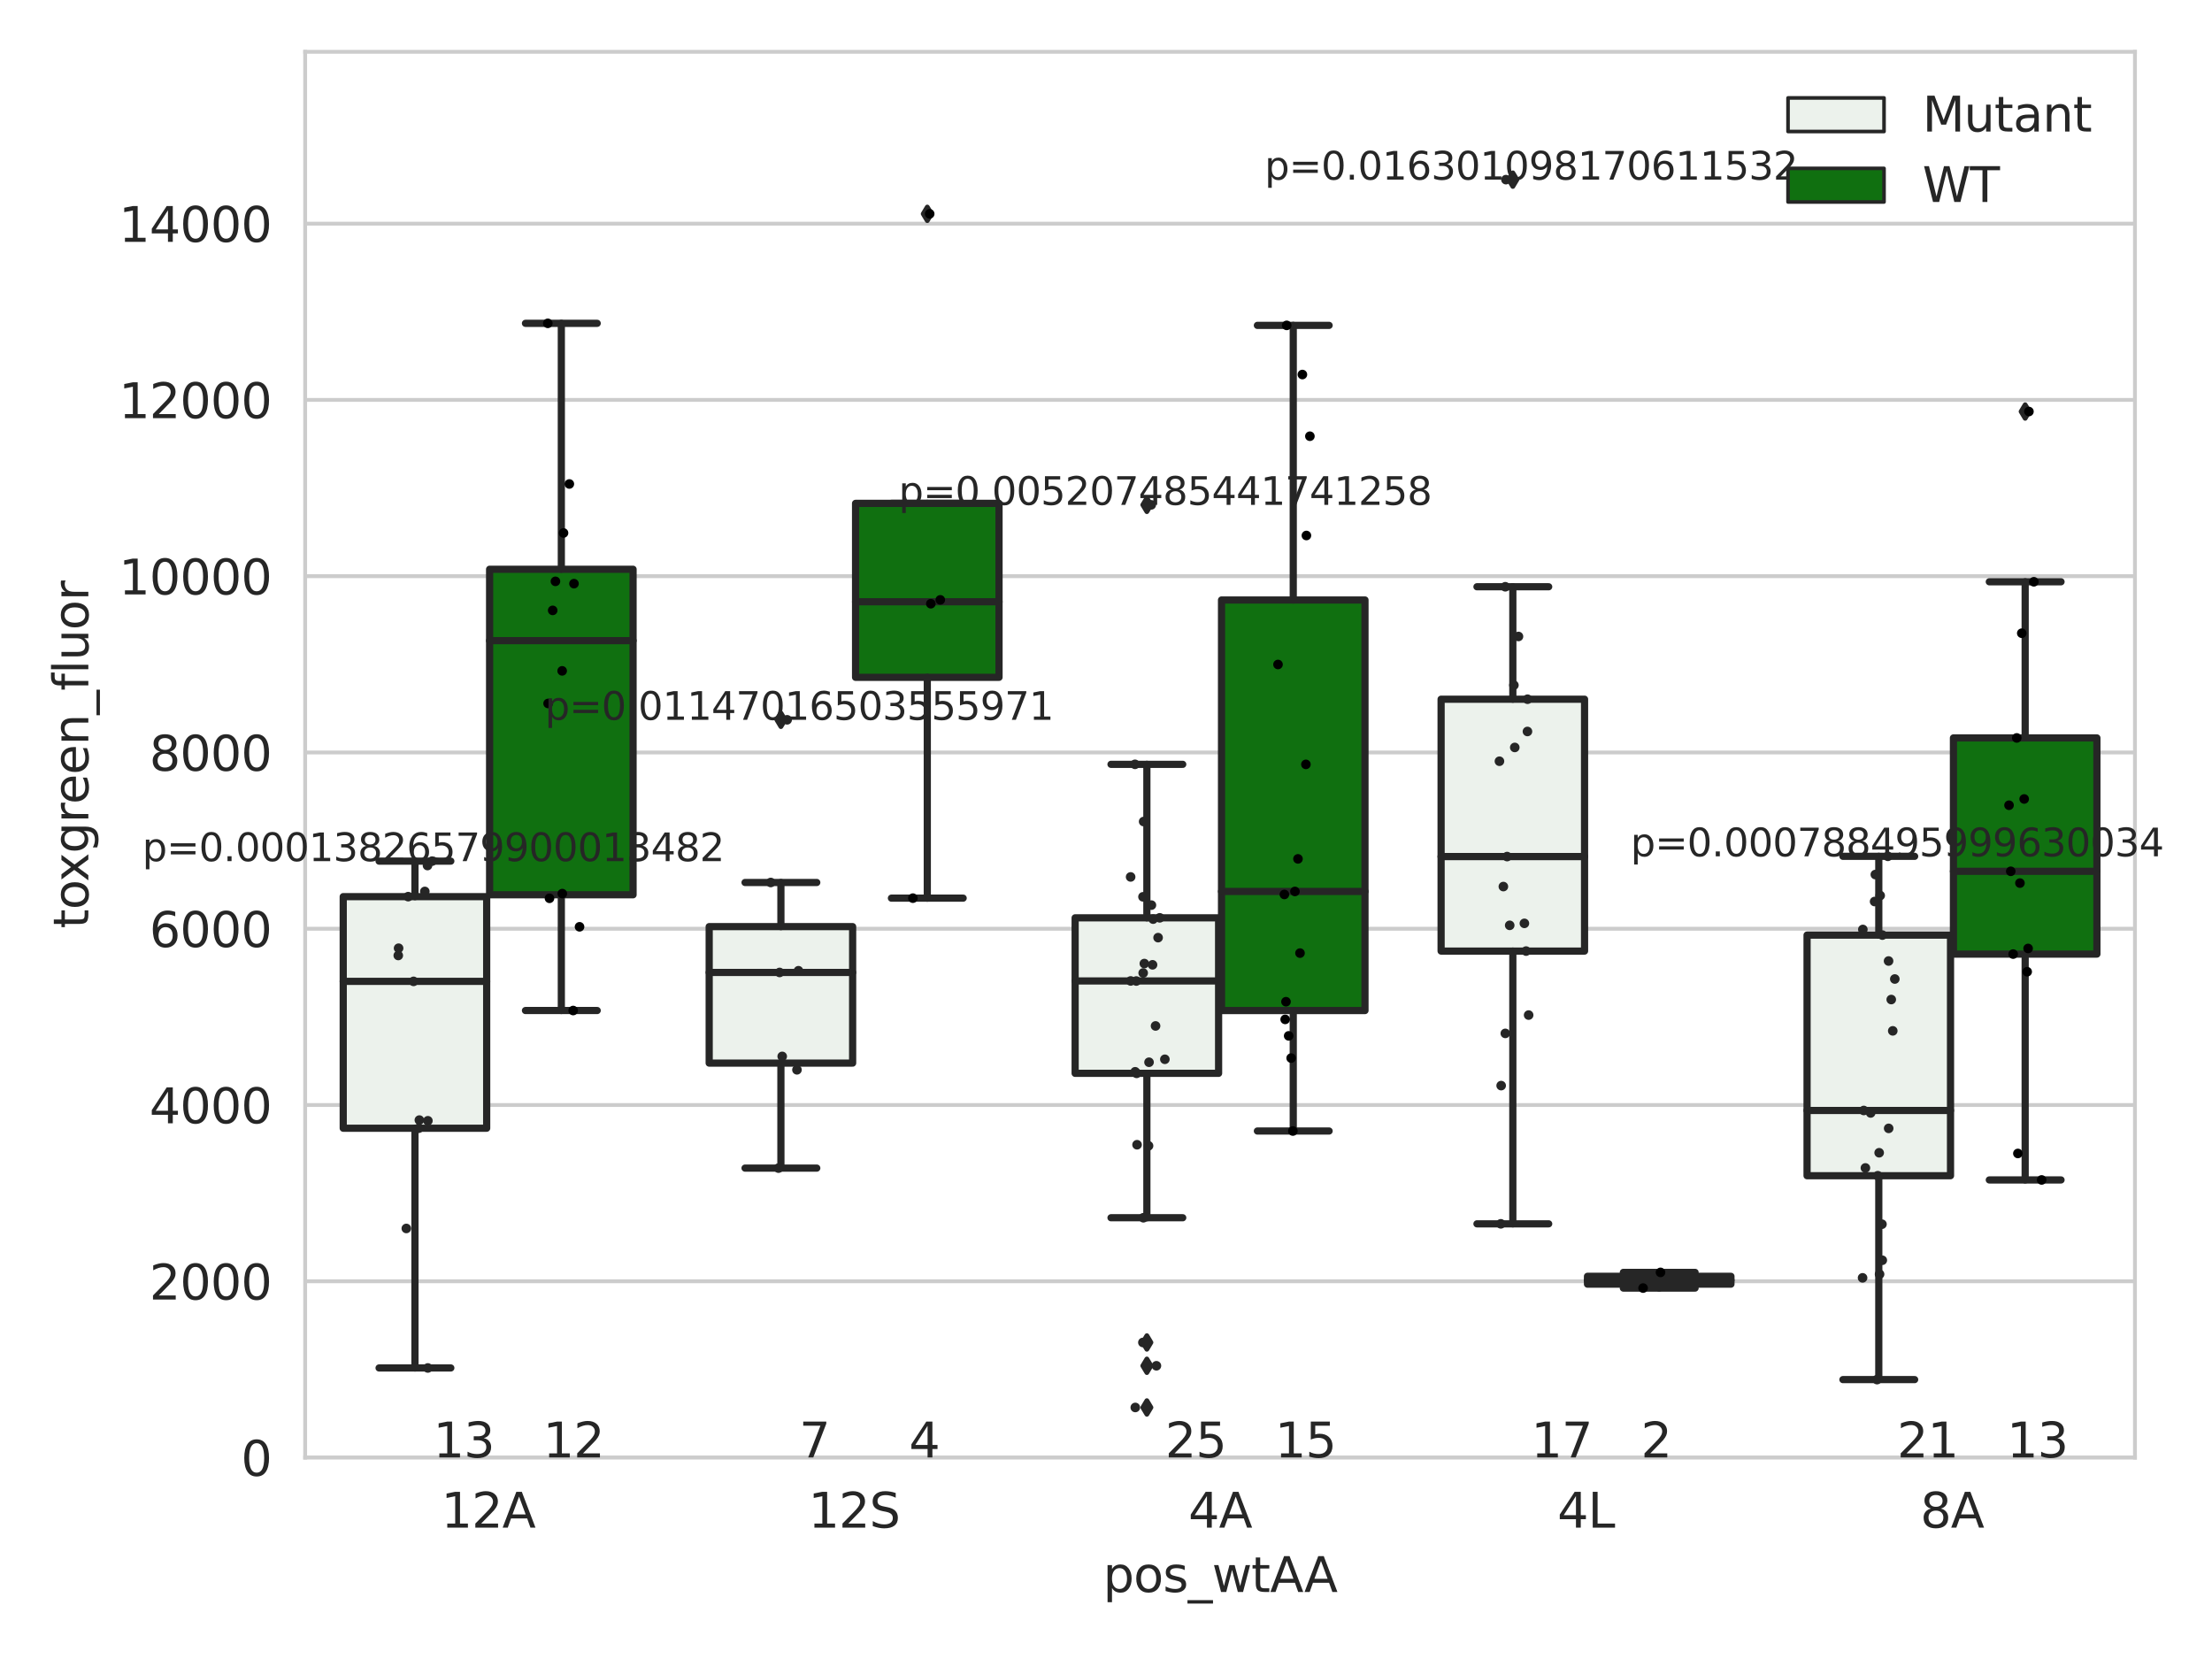 <?xml version="1.0" encoding="utf-8" standalone="no"?>
<!DOCTYPE svg PUBLIC "-//W3C//DTD SVG 1.1//EN"
  "http://www.w3.org/Graphics/SVG/1.1/DTD/svg11.dtd">
<svg xmlns:xlink="http://www.w3.org/1999/xlink" width="460.8pt" height="345.6pt" viewBox="0 0 460.8 345.6" xmlns="http://www.w3.org/2000/svg" version="1.1">
 <defs>
  <style type="text/css">*{stroke-linejoin: round; stroke-linecap: butt}</style>
 </defs>
 <g id="figure_1">
  <g id="patch_1">
   <path d="M 0 345.6 
L 460.8 345.6 
L 460.8 0 
L 0 0 
z
" style="fill: #ffffff"/>
  </g>
  <g id="axes_1">
   <g id="patch_2">
    <path d="M 63.571 303.64 
L 444.751 303.64 
L 444.751 10.8 
L 63.571 10.8 
z
" style="fill: #ffffff"/>
   </g>
   <g id="matplotlib.axis_1">
    <g id="xtick_1">
     <g id="text_1">
      <!-- 12A -->
      <g style="fill: #262626" transform="translate(91.906 318.238)scale(0.1 -0.1)">
       <defs>
        <path id="DejaVuSans-31" d="M 794 531 
L 1825 531 
L 1825 4091 
L 703 3866 
L 703 4441 
L 1819 4666 
L 2450 4666 
L 2450 531 
L 3481 531 
L 3481 0 
L 794 0 
L 794 531 
z
" transform="scale(0.016)"/>
        <path id="DejaVuSans-32" d="M 1228 531 
L 3431 531 
L 3431 0 
L 469 0 
L 469 531 
Q 828 903 1448 1529 
Q 2069 2156 2228 2338 
Q 2531 2678 2651 2914 
Q 2772 3150 2772 3378 
Q 2772 3750 2511 3984 
Q 2250 4219 1831 4219 
Q 1534 4219 1204 4116 
Q 875 4013 500 3803 
L 500 4441 
Q 881 4594 1212 4672 
Q 1544 4750 1819 4750 
Q 2544 4750 2975 4387 
Q 3406 4025 3406 3419 
Q 3406 3131 3298 2873 
Q 3191 2616 2906 2266 
Q 2828 2175 2409 1742 
Q 1991 1309 1228 531 
z
" transform="scale(0.016)"/>
        <path id="DejaVuSans-41" d="M 2188 4044 
L 1331 1722 
L 3047 1722 
L 2188 4044 
z
M 1831 4666 
L 2547 4666 
L 4325 0 
L 3669 0 
L 3244 1197 
L 1141 1197 
L 716 0 
L 50 0 
L 1831 4666 
z
" transform="scale(0.016)"/>
       </defs>
       <use xlink:href="#DejaVuSans-31"/>
       <use xlink:href="#DejaVuSans-32" x="63.623"/>
       <use xlink:href="#DejaVuSans-41" x="127.246"/>
      </g>
     </g>
    </g>
    <g id="xtick_2">
     <g id="text_2">
      <!-- 12S -->
      <g style="fill: #262626" transform="translate(168.388 318.238)scale(0.1 -0.1)">
       <defs>
        <path id="DejaVuSans-53" d="M 3425 4513 
L 3425 3897 
Q 3066 4069 2747 4153 
Q 2428 4238 2131 4238 
Q 1616 4238 1336 4038 
Q 1056 3838 1056 3469 
Q 1056 3159 1242 3001 
Q 1428 2844 1947 2747 
L 2328 2669 
Q 3034 2534 3370 2195 
Q 3706 1856 3706 1288 
Q 3706 609 3251 259 
Q 2797 -91 1919 -91 
Q 1588 -91 1214 -16 
Q 841 59 441 206 
L 441 856 
Q 825 641 1194 531 
Q 1563 422 1919 422 
Q 2459 422 2753 634 
Q 3047 847 3047 1241 
Q 3047 1584 2836 1778 
Q 2625 1972 2144 2069 
L 1759 2144 
Q 1053 2284 737 2584 
Q 422 2884 422 3419 
Q 422 4038 858 4394 
Q 1294 4750 2059 4750 
Q 2388 4750 2728 4690 
Q 3069 4631 3425 4513 
z
" transform="scale(0.016)"/>
       </defs>
       <use xlink:href="#DejaVuSans-31"/>
       <use xlink:href="#DejaVuSans-32" x="63.623"/>
       <use xlink:href="#DejaVuSans-53" x="127.246"/>
      </g>
     </g>
    </g>
    <g id="xtick_3">
     <g id="text_3">
      <!-- 4A -->
      <g style="fill: #262626" transform="translate(247.559 318.238)scale(0.1 -0.1)">
       <defs>
        <path id="DejaVuSans-34" d="M 2419 4116 
L 825 1625 
L 2419 1625 
L 2419 4116 
z
M 2253 4666 
L 3047 4666 
L 3047 1625 
L 3713 1625 
L 3713 1100 
L 3047 1100 
L 3047 0 
L 2419 0 
L 2419 1100 
L 313 1100 
L 313 1709 
L 2253 4666 
z
" transform="scale(0.016)"/>
       </defs>
       <use xlink:href="#DejaVuSans-34"/>
       <use xlink:href="#DejaVuSans-41" x="63.623"/>
      </g>
     </g>
    </g>
    <g id="xtick_4">
     <g id="text_4">
      <!-- 4L -->
      <g style="fill: #262626" transform="translate(324.43 318.238)scale(0.1 -0.1)">
       <defs>
        <path id="DejaVuSans-4c" d="M 628 4666 
L 1259 4666 
L 1259 531 
L 3531 531 
L 3531 0 
L 628 0 
L 628 4666 
z
" transform="scale(0.016)"/>
       </defs>
       <use xlink:href="#DejaVuSans-34"/>
       <use xlink:href="#DejaVuSans-4c" x="63.623"/>
      </g>
     </g>
    </g>
    <g id="xtick_5">
     <g id="text_5">
      <!-- 8A -->
      <g style="fill: #262626" transform="translate(400.031 318.238)scale(0.1 -0.1)">
       <defs>
        <path id="DejaVuSans-38" d="M 2034 2216 
Q 1584 2216 1326 1975 
Q 1069 1734 1069 1313 
Q 1069 891 1326 650 
Q 1584 409 2034 409 
Q 2484 409 2743 651 
Q 3003 894 3003 1313 
Q 3003 1734 2745 1975 
Q 2488 2216 2034 2216 
z
M 1403 2484 
Q 997 2584 770 2862 
Q 544 3141 544 3541 
Q 544 4100 942 4425 
Q 1341 4750 2034 4750 
Q 2731 4750 3128 4425 
Q 3525 4100 3525 3541 
Q 3525 3141 3298 2862 
Q 3072 2584 2669 2484 
Q 3125 2378 3379 2068 
Q 3634 1759 3634 1313 
Q 3634 634 3220 271 
Q 2806 -91 2034 -91 
Q 1263 -91 848 271 
Q 434 634 434 1313 
Q 434 1759 690 2068 
Q 947 2378 1403 2484 
z
M 1172 3481 
Q 1172 3119 1398 2916 
Q 1625 2713 2034 2713 
Q 2441 2713 2670 2916 
Q 2900 3119 2900 3481 
Q 2900 3844 2670 4047 
Q 2441 4250 2034 4250 
Q 1625 4250 1398 4047 
Q 1172 3844 1172 3481 
z
" transform="scale(0.016)"/>
       </defs>
       <use xlink:href="#DejaVuSans-38"/>
       <use xlink:href="#DejaVuSans-41" x="63.623"/>
      </g>
     </g>
    </g>
    <g id="text_6">
     <!-- pos_wtAA -->
     <g style="fill: #262626" transform="translate(229.795 331.638)scale(0.1 -0.1)">
      <defs>
       <path id="DejaVuSans-70" d="M 1159 525 
L 1159 -1331 
L 581 -1331 
L 581 3500 
L 1159 3500 
L 1159 2969 
Q 1341 3281 1617 3432 
Q 1894 3584 2278 3584 
Q 2916 3584 3314 3078 
Q 3713 2572 3713 1747 
Q 3713 922 3314 415 
Q 2916 -91 2278 -91 
Q 1894 -91 1617 61 
Q 1341 213 1159 525 
z
M 3116 1747 
Q 3116 2381 2855 2742 
Q 2594 3103 2138 3103 
Q 1681 3103 1420 2742 
Q 1159 2381 1159 1747 
Q 1159 1113 1420 752 
Q 1681 391 2138 391 
Q 2594 391 2855 752 
Q 3116 1113 3116 1747 
z
" transform="scale(0.016)"/>
       <path id="DejaVuSans-6f" d="M 1959 3097 
Q 1497 3097 1228 2736 
Q 959 2375 959 1747 
Q 959 1119 1226 758 
Q 1494 397 1959 397 
Q 2419 397 2687 759 
Q 2956 1122 2956 1747 
Q 2956 2369 2687 2733 
Q 2419 3097 1959 3097 
z
M 1959 3584 
Q 2709 3584 3137 3096 
Q 3566 2609 3566 1747 
Q 3566 888 3137 398 
Q 2709 -91 1959 -91 
Q 1206 -91 779 398 
Q 353 888 353 1747 
Q 353 2609 779 3096 
Q 1206 3584 1959 3584 
z
" transform="scale(0.016)"/>
       <path id="DejaVuSans-73" d="M 2834 3397 
L 2834 2853 
Q 2591 2978 2328 3040 
Q 2066 3103 1784 3103 
Q 1356 3103 1142 2972 
Q 928 2841 928 2578 
Q 928 2378 1081 2264 
Q 1234 2150 1697 2047 
L 1894 2003 
Q 2506 1872 2764 1633 
Q 3022 1394 3022 966 
Q 3022 478 2636 193 
Q 2250 -91 1575 -91 
Q 1294 -91 989 -36 
Q 684 19 347 128 
L 347 722 
Q 666 556 975 473 
Q 1284 391 1588 391 
Q 1994 391 2212 530 
Q 2431 669 2431 922 
Q 2431 1156 2273 1281 
Q 2116 1406 1581 1522 
L 1381 1569 
Q 847 1681 609 1914 
Q 372 2147 372 2553 
Q 372 3047 722 3315 
Q 1072 3584 1716 3584 
Q 2034 3584 2315 3537 
Q 2597 3491 2834 3397 
z
" transform="scale(0.016)"/>
       <path id="DejaVuSans-5f" d="M 3263 -1063 
L 3263 -1509 
L -63 -1509 
L -63 -1063 
L 3263 -1063 
z
" transform="scale(0.016)"/>
       <path id="DejaVuSans-77" d="M 269 3500 
L 844 3500 
L 1563 769 
L 2278 3500 
L 2956 3500 
L 3675 769 
L 4391 3500 
L 4966 3500 
L 4050 0 
L 3372 0 
L 2619 2869 
L 1863 0 
L 1184 0 
L 269 3500 
z
" transform="scale(0.016)"/>
       <path id="DejaVuSans-74" d="M 1172 4494 
L 1172 3500 
L 2356 3500 
L 2356 3053 
L 1172 3053 
L 1172 1153 
Q 1172 725 1289 603 
Q 1406 481 1766 481 
L 2356 481 
L 2356 0 
L 1766 0 
Q 1100 0 847 248 
Q 594 497 594 1153 
L 594 3053 
L 172 3053 
L 172 3500 
L 594 3500 
L 594 4494 
L 1172 4494 
z
" transform="scale(0.016)"/>
      </defs>
      <use xlink:href="#DejaVuSans-70"/>
      <use xlink:href="#DejaVuSans-6f" x="63.477"/>
      <use xlink:href="#DejaVuSans-73" x="124.658"/>
      <use xlink:href="#DejaVuSans-5f" x="176.758"/>
      <use xlink:href="#DejaVuSans-77" x="226.758"/>
      <use xlink:href="#DejaVuSans-74" x="308.545"/>
      <use xlink:href="#DejaVuSans-41" x="347.754"/>
      <use xlink:href="#DejaVuSans-41" x="418.912"/>
     </g>
    </g>
   </g>
   <g id="matplotlib.axis_2">
    <g id="ytick_1">
     <g id="line2d_1">
      <path d="M 63.571 303.64 
L 444.751 303.64 
" clip-path="url(#pa75b5c1375)" style="fill: none; stroke: #cccccc; stroke-width: 0.8; stroke-linecap: round"/>
     </g>
     <g id="text_7">
      <!-- 0 -->
      <g style="fill: #262626" transform="translate(50.209 307.439)scale(0.1 -0.1)">
       <defs>
        <path id="DejaVuSans-30" d="M 2034 4250 
Q 1547 4250 1301 3770 
Q 1056 3291 1056 2328 
Q 1056 1369 1301 889 
Q 1547 409 2034 409 
Q 2525 409 2770 889 
Q 3016 1369 3016 2328 
Q 3016 3291 2770 3770 
Q 2525 4250 2034 4250 
z
M 2034 4750 
Q 2819 4750 3233 4129 
Q 3647 3509 3647 2328 
Q 3647 1150 3233 529 
Q 2819 -91 2034 -91 
Q 1250 -91 836 529 
Q 422 1150 422 2328 
Q 422 3509 836 4129 
Q 1250 4750 2034 4750 
z
" transform="scale(0.016)"/>
       </defs>
       <use xlink:href="#DejaVuSans-30"/>
      </g>
     </g>
    </g>
    <g id="ytick_2">
     <g id="line2d_2">
      <path d="M 63.571 266.918 
L 444.751 266.918 
" clip-path="url(#pa75b5c1375)" style="fill: none; stroke: #cccccc; stroke-width: 0.8; stroke-linecap: round"/>
     </g>
     <g id="text_8">
      <!-- 2000 -->
      <g style="fill: #262626" transform="translate(31.121 270.717)scale(0.1 -0.1)">
       <use xlink:href="#DejaVuSans-32"/>
       <use xlink:href="#DejaVuSans-30" x="63.623"/>
       <use xlink:href="#DejaVuSans-30" x="127.246"/>
       <use xlink:href="#DejaVuSans-30" x="190.869"/>
      </g>
     </g>
    </g>
    <g id="ytick_3">
     <g id="line2d_3">
      <path d="M 63.571 230.196 
L 444.751 230.196 
" clip-path="url(#pa75b5c1375)" style="fill: none; stroke: #cccccc; stroke-width: 0.8; stroke-linecap: round"/>
     </g>
     <g id="text_9">
      <!-- 4000 -->
      <g style="fill: #262626" transform="translate(31.121 233.995)scale(0.1 -0.1)">
       <use xlink:href="#DejaVuSans-34"/>
       <use xlink:href="#DejaVuSans-30" x="63.623"/>
       <use xlink:href="#DejaVuSans-30" x="127.246"/>
       <use xlink:href="#DejaVuSans-30" x="190.869"/>
      </g>
     </g>
    </g>
    <g id="ytick_4">
     <g id="line2d_4">
      <path d="M 63.571 193.474 
L 444.751 193.474 
" clip-path="url(#pa75b5c1375)" style="fill: none; stroke: #cccccc; stroke-width: 0.8; stroke-linecap: round"/>
     </g>
     <g id="text_10">
      <!-- 6000 -->
      <g style="fill: #262626" transform="translate(31.121 197.273)scale(0.1 -0.1)">
       <defs>
        <path id="DejaVuSans-36" d="M 2113 2584 
Q 1688 2584 1439 2293 
Q 1191 2003 1191 1497 
Q 1191 994 1439 701 
Q 1688 409 2113 409 
Q 2538 409 2786 701 
Q 3034 994 3034 1497 
Q 3034 2003 2786 2293 
Q 2538 2584 2113 2584 
z
M 3366 4563 
L 3366 3988 
Q 3128 4100 2886 4159 
Q 2644 4219 2406 4219 
Q 1781 4219 1451 3797 
Q 1122 3375 1075 2522 
Q 1259 2794 1537 2939 
Q 1816 3084 2150 3084 
Q 2853 3084 3261 2657 
Q 3669 2231 3669 1497 
Q 3669 778 3244 343 
Q 2819 -91 2113 -91 
Q 1303 -91 875 529 
Q 447 1150 447 2328 
Q 447 3434 972 4092 
Q 1497 4750 2381 4750 
Q 2619 4750 2861 4703 
Q 3103 4656 3366 4563 
z
" transform="scale(0.016)"/>
       </defs>
       <use xlink:href="#DejaVuSans-36"/>
       <use xlink:href="#DejaVuSans-30" x="63.623"/>
       <use xlink:href="#DejaVuSans-30" x="127.246"/>
       <use xlink:href="#DejaVuSans-30" x="190.869"/>
      </g>
     </g>
    </g>
    <g id="ytick_5">
     <g id="line2d_5">
      <path d="M 63.571 156.752 
L 444.751 156.752 
" clip-path="url(#pa75b5c1375)" style="fill: none; stroke: #cccccc; stroke-width: 0.8; stroke-linecap: round"/>
     </g>
     <g id="text_11">
      <!-- 8000 -->
      <g style="fill: #262626" transform="translate(31.121 160.551)scale(0.1 -0.1)">
       <use xlink:href="#DejaVuSans-38"/>
       <use xlink:href="#DejaVuSans-30" x="63.623"/>
       <use xlink:href="#DejaVuSans-30" x="127.246"/>
       <use xlink:href="#DejaVuSans-30" x="190.869"/>
      </g>
     </g>
    </g>
    <g id="ytick_6">
     <g id="line2d_6">
      <path d="M 63.571 120.03 
L 444.751 120.03 
" clip-path="url(#pa75b5c1375)" style="fill: none; stroke: #cccccc; stroke-width: 0.8; stroke-linecap: round"/>
     </g>
     <g id="text_12">
      <!-- 10000 -->
      <g style="fill: #262626" transform="translate(24.759 123.829)scale(0.1 -0.1)">
       <use xlink:href="#DejaVuSans-31"/>
       <use xlink:href="#DejaVuSans-30" x="63.623"/>
       <use xlink:href="#DejaVuSans-30" x="127.246"/>
       <use xlink:href="#DejaVuSans-30" x="190.869"/>
       <use xlink:href="#DejaVuSans-30" x="254.492"/>
      </g>
     </g>
    </g>
    <g id="ytick_7">
     <g id="line2d_7">
      <path d="M 63.571 83.308 
L 444.751 83.308 
" clip-path="url(#pa75b5c1375)" style="fill: none; stroke: #cccccc; stroke-width: 0.8; stroke-linecap: round"/>
     </g>
     <g id="text_13">
      <!-- 12000 -->
      <g style="fill: #262626" transform="translate(24.759 87.107)scale(0.1 -0.1)">
       <use xlink:href="#DejaVuSans-31"/>
       <use xlink:href="#DejaVuSans-32" x="63.623"/>
       <use xlink:href="#DejaVuSans-30" x="127.246"/>
       <use xlink:href="#DejaVuSans-30" x="190.869"/>
       <use xlink:href="#DejaVuSans-30" x="254.492"/>
      </g>
     </g>
    </g>
    <g id="ytick_8">
     <g id="line2d_8">
      <path d="M 63.571 46.586 
L 444.751 46.586 
" clip-path="url(#pa75b5c1375)" style="fill: none; stroke: #cccccc; stroke-width: 0.8; stroke-linecap: round"/>
     </g>
     <g id="text_14">
      <!-- 14000 -->
      <g style="fill: #262626" transform="translate(24.759 50.385)scale(0.1 -0.1)">
       <use xlink:href="#DejaVuSans-31"/>
       <use xlink:href="#DejaVuSans-34" x="63.623"/>
       <use xlink:href="#DejaVuSans-30" x="127.246"/>
       <use xlink:href="#DejaVuSans-30" x="190.869"/>
       <use xlink:href="#DejaVuSans-30" x="254.492"/>
      </g>
     </g>
    </g>
    <g id="text_15">
     <!-- toxgreen_fluor -->
     <g style="fill: #262626" transform="translate(18.401 193.415)rotate(-90)scale(0.1 -0.1)">
      <defs>
       <path id="DejaVuSans-78" d="M 3513 3500 
L 2247 1797 
L 3578 0 
L 2900 0 
L 1881 1375 
L 863 0 
L 184 0 
L 1544 1831 
L 300 3500 
L 978 3500 
L 1906 2253 
L 2834 3500 
L 3513 3500 
z
" transform="scale(0.016)"/>
       <path id="DejaVuSans-67" d="M 2906 1791 
Q 2906 2416 2648 2759 
Q 2391 3103 1925 3103 
Q 1463 3103 1205 2759 
Q 947 2416 947 1791 
Q 947 1169 1205 825 
Q 1463 481 1925 481 
Q 2391 481 2648 825 
Q 2906 1169 2906 1791 
z
M 3481 434 
Q 3481 -459 3084 -895 
Q 2688 -1331 1869 -1331 
Q 1566 -1331 1297 -1286 
Q 1028 -1241 775 -1147 
L 775 -588 
Q 1028 -725 1275 -790 
Q 1522 -856 1778 -856 
Q 2344 -856 2625 -561 
Q 2906 -266 2906 331 
L 2906 616 
Q 2728 306 2450 153 
Q 2172 0 1784 0 
Q 1141 0 747 490 
Q 353 981 353 1791 
Q 353 2603 747 3093 
Q 1141 3584 1784 3584 
Q 2172 3584 2450 3431 
Q 2728 3278 2906 2969 
L 2906 3500 
L 3481 3500 
L 3481 434 
z
" transform="scale(0.016)"/>
       <path id="DejaVuSans-72" d="M 2631 2963 
Q 2534 3019 2420 3045 
Q 2306 3072 2169 3072 
Q 1681 3072 1420 2755 
Q 1159 2438 1159 1844 
L 1159 0 
L 581 0 
L 581 3500 
L 1159 3500 
L 1159 2956 
Q 1341 3275 1631 3429 
Q 1922 3584 2338 3584 
Q 2397 3584 2469 3576 
Q 2541 3569 2628 3553 
L 2631 2963 
z
" transform="scale(0.016)"/>
       <path id="DejaVuSans-65" d="M 3597 1894 
L 3597 1613 
L 953 1613 
Q 991 1019 1311 708 
Q 1631 397 2203 397 
Q 2534 397 2845 478 
Q 3156 559 3463 722 
L 3463 178 
Q 3153 47 2828 -22 
Q 2503 -91 2169 -91 
Q 1331 -91 842 396 
Q 353 884 353 1716 
Q 353 2575 817 3079 
Q 1281 3584 2069 3584 
Q 2775 3584 3186 3129 
Q 3597 2675 3597 1894 
z
M 3022 2063 
Q 3016 2534 2758 2815 
Q 2500 3097 2075 3097 
Q 1594 3097 1305 2825 
Q 1016 2553 972 2059 
L 3022 2063 
z
" transform="scale(0.016)"/>
       <path id="DejaVuSans-6e" d="M 3513 2113 
L 3513 0 
L 2938 0 
L 2938 2094 
Q 2938 2591 2744 2837 
Q 2550 3084 2163 3084 
Q 1697 3084 1428 2787 
Q 1159 2491 1159 1978 
L 1159 0 
L 581 0 
L 581 3500 
L 1159 3500 
L 1159 2956 
Q 1366 3272 1645 3428 
Q 1925 3584 2291 3584 
Q 2894 3584 3203 3211 
Q 3513 2838 3513 2113 
z
" transform="scale(0.016)"/>
       <path id="DejaVuSans-66" d="M 2375 4863 
L 2375 4384 
L 1825 4384 
Q 1516 4384 1395 4259 
Q 1275 4134 1275 3809 
L 1275 3500 
L 2222 3500 
L 2222 3053 
L 1275 3053 
L 1275 0 
L 697 0 
L 697 3053 
L 147 3053 
L 147 3500 
L 697 3500 
L 697 3744 
Q 697 4328 969 4595 
Q 1241 4863 1831 4863 
L 2375 4863 
z
" transform="scale(0.016)"/>
       <path id="DejaVuSans-6c" d="M 603 4863 
L 1178 4863 
L 1178 0 
L 603 0 
L 603 4863 
z
" transform="scale(0.016)"/>
       <path id="DejaVuSans-75" d="M 544 1381 
L 544 3500 
L 1119 3500 
L 1119 1403 
Q 1119 906 1312 657 
Q 1506 409 1894 409 
Q 2359 409 2629 706 
Q 2900 1003 2900 1516 
L 2900 3500 
L 3475 3500 
L 3475 0 
L 2900 0 
L 2900 538 
Q 2691 219 2414 64 
Q 2138 -91 1772 -91 
Q 1169 -91 856 284 
Q 544 659 544 1381 
z
M 1991 3584 
L 1991 3584 
z
" transform="scale(0.016)"/>
      </defs>
      <use xlink:href="#DejaVuSans-74"/>
      <use xlink:href="#DejaVuSans-6f" x="39.209"/>
      <use xlink:href="#DejaVuSans-78" x="97.266"/>
      <use xlink:href="#DejaVuSans-67" x="156.445"/>
      <use xlink:href="#DejaVuSans-72" x="219.922"/>
      <use xlink:href="#DejaVuSans-65" x="258.785"/>
      <use xlink:href="#DejaVuSans-65" x="320.309"/>
      <use xlink:href="#DejaVuSans-6e" x="381.832"/>
      <use xlink:href="#DejaVuSans-5f" x="445.211"/>
      <use xlink:href="#DejaVuSans-66" x="495.211"/>
      <use xlink:href="#DejaVuSans-6c" x="530.416"/>
      <use xlink:href="#DejaVuSans-75" x="558.199"/>
      <use xlink:href="#DejaVuSans-6f" x="621.578"/>
      <use xlink:href="#DejaVuSans-72" x="682.76"/>
     </g>
    </g>
   </g>
   <g id="patch_3">
    <path d="M 71.5 235.028 
L 101.384 235.028 
L 101.384 186.785 
L 71.5 186.785 
L 71.5 235.028 
z
" clip-path="url(#pa75b5c1375)" style="fill: #ecf2ec; stroke: #262626; stroke-width: 1.5; stroke-linejoin: miter"/>
   </g>
   <g id="patch_4">
    <path d="M 101.994 186.399 
L 131.879 186.399 
L 131.879 118.587 
L 101.994 118.587 
L 101.994 186.399 
z
" clip-path="url(#pa75b5c1375)" style="fill: #107010; stroke: #262626; stroke-width: 1.5; stroke-linejoin: miter"/>
   </g>
   <g id="patch_5">
    <path d="M 147.736 221.464 
L 177.62 221.464 
L 177.62 193.031 
L 147.736 193.031 
L 147.736 221.464 
z
" clip-path="url(#pa75b5c1375)" style="fill: #ecf2ec; stroke: #262626; stroke-width: 1.5; stroke-linejoin: miter"/>
   </g>
   <g id="patch_6">
    <path d="M 178.23 141.1 
L 208.115 141.1 
L 208.115 104.859 
L 178.23 104.859 
L 178.23 141.1 
z
" clip-path="url(#pa75b5c1375)" style="fill: #107010; stroke: #262626; stroke-width: 1.5; stroke-linejoin: miter"/>
   </g>
   <g id="patch_7">
    <path d="M 223.972 223.597 
L 253.856 223.597 
L 253.856 191.2 
L 223.972 191.2 
L 223.972 223.597 
z
" clip-path="url(#pa75b5c1375)" style="fill: #ecf2ec; stroke: #262626; stroke-width: 1.5; stroke-linejoin: miter"/>
   </g>
   <g id="patch_8">
    <path d="M 254.466 210.518 
L 284.35 210.518 
L 284.35 124.989 
L 254.466 124.989 
L 254.466 210.518 
z
" clip-path="url(#pa75b5c1375)" style="fill: #107010; stroke: #262626; stroke-width: 1.5; stroke-linejoin: miter"/>
   </g>
   <g id="patch_9">
    <path d="M 300.207 198.127 
L 330.092 198.127 
L 330.092 145.657 
L 300.207 145.657 
L 300.207 198.127 
z
" clip-path="url(#pa75b5c1375)" style="fill: #ecf2ec; stroke: #262626; stroke-width: 1.5; stroke-linejoin: miter"/>
   </g>
   <g id="patch_10">
    <path d="M 330.702 267.511 
L 360.586 267.511 
L 360.586 265.878 
L 330.702 265.878 
L 330.702 267.511 
z
" clip-path="url(#pa75b5c1375)" style="fill: #107010; stroke: #262626; stroke-width: 1.5; stroke-linejoin: miter"/>
   </g>
   <g id="patch_11">
    <path d="M 376.443 244.925 
L 406.328 244.925 
L 406.328 194.795 
L 376.443 194.795 
L 376.443 244.925 
z
" clip-path="url(#pa75b5c1375)" style="fill: #ecf2ec; stroke: #262626; stroke-width: 1.5; stroke-linejoin: miter"/>
   </g>
   <g id="patch_12">
    <path d="M 406.938 198.754 
L 436.822 198.754 
L 436.822 153.724 
L 406.938 153.724 
L 406.938 198.754 
z
" clip-path="url(#pa75b5c1375)" style="fill: #107010; stroke: #262626; stroke-width: 1.5; stroke-linejoin: miter"/>
   </g>
   <g id="patch_13">
    <path d="M 101.689 303.64 
L 101.689 303.64 
L 101.689 303.64 
L 101.689 303.64 
z
" clip-path="url(#pa75b5c1375)" style="fill: #ecf2ec; stroke: #262626; stroke-width: 0.75; stroke-linejoin: miter"/>
   </g>
   <g id="patch_14">
    <path d="M 101.689 303.64 
L 101.689 303.64 
L 101.689 303.64 
L 101.689 303.64 
z
" clip-path="url(#pa75b5c1375)" style="fill: #107010; stroke: #262626; stroke-width: 0.75; stroke-linejoin: miter"/>
   </g>
   <g id="PathCollection_1"/>
   <g id="PathCollection_2"/>
   <g id="line2d_9">
    <path d="M 86.442 235.028 
L 86.442 284.97 
" clip-path="url(#pa75b5c1375)" style="fill: none; stroke: #262626; stroke-width: 1.5; stroke-linecap: round"/>
   </g>
   <g id="line2d_10">
    <path d="M 86.442 186.785 
L 86.442 179.389 
" clip-path="url(#pa75b5c1375)" style="fill: none; stroke: #262626; stroke-width: 1.5; stroke-linecap: round"/>
   </g>
   <g id="line2d_11">
    <path d="M 78.971 284.97 
L 93.913 284.97 
" clip-path="url(#pa75b5c1375)" style="fill: none; stroke: #262626; stroke-width: 1.5; stroke-linecap: round"/>
   </g>
   <g id="line2d_12">
    <path d="M 78.971 179.389 
L 93.913 179.389 
" clip-path="url(#pa75b5c1375)" style="fill: none; stroke: #262626; stroke-width: 1.5; stroke-linecap: round"/>
   </g>
   <g id="line2d_13">
    <defs>
     <path id="mf1a503f1fa" d="M -0 1.414 
L 0.849 0 
L 0 -1.414 
L -0.849 -0 
z
" style="stroke: #262626; stroke-linejoin: miter"/>
    </defs>
    <g clip-path="url(#pa75b5c1375)">
     <use xlink:href="#mf1a503f1fa" x="86.442" y="327.737" style="fill: #262626; stroke: #262626; stroke-linejoin: miter"/>
    </g>
   </g>
   <g id="line2d_14">
    <path d="M 116.936 186.399 
L 116.936 210.511 
" clip-path="url(#pa75b5c1375)" style="fill: none; stroke: #262626; stroke-width: 1.5; stroke-linecap: round"/>
   </g>
   <g id="line2d_15">
    <path d="M 116.936 118.587 
L 116.936 67.357 
" clip-path="url(#pa75b5c1375)" style="fill: none; stroke: #262626; stroke-width: 1.5; stroke-linecap: round"/>
   </g>
   <g id="line2d_16">
    <path d="M 109.465 210.511 
L 124.407 210.511 
" clip-path="url(#pa75b5c1375)" style="fill: none; stroke: #262626; stroke-width: 1.5; stroke-linecap: round"/>
   </g>
   <g id="line2d_17">
    <path d="M 109.465 67.357 
L 124.407 67.357 
" clip-path="url(#pa75b5c1375)" style="fill: none; stroke: #262626; stroke-width: 1.5; stroke-linecap: round"/>
   </g>
   <g id="line2d_18"/>
   <g id="line2d_19">
    <path d="M 162.678 221.464 
L 162.678 243.338 
" clip-path="url(#pa75b5c1375)" style="fill: none; stroke: #262626; stroke-width: 1.5; stroke-linecap: round"/>
   </g>
   <g id="line2d_20">
    <path d="M 162.678 193.031 
L 162.678 183.839 
" clip-path="url(#pa75b5c1375)" style="fill: none; stroke: #262626; stroke-width: 1.5; stroke-linecap: round"/>
   </g>
   <g id="line2d_21">
    <path d="M 155.207 243.338 
L 170.149 243.338 
" clip-path="url(#pa75b5c1375)" style="fill: none; stroke: #262626; stroke-width: 1.5; stroke-linecap: round"/>
   </g>
   <g id="line2d_22">
    <path d="M 155.207 183.839 
L 170.149 183.839 
" clip-path="url(#pa75b5c1375)" style="fill: none; stroke: #262626; stroke-width: 1.5; stroke-linecap: round"/>
   </g>
   <g id="line2d_23">
    <g clip-path="url(#pa75b5c1375)">
     <use xlink:href="#mf1a503f1fa" x="162.678" y="149.949" style="fill: #262626; stroke: #262626; stroke-linejoin: miter"/>
    </g>
   </g>
   <g id="line2d_24">
    <path d="M 193.172 141.1 
L 193.172 187.1 
" clip-path="url(#pa75b5c1375)" style="fill: none; stroke: #262626; stroke-width: 1.5; stroke-linecap: round"/>
   </g>
   <g id="line2d_25">
    <path d="M 193.172 104.859 
L 193.172 104.859 
" clip-path="url(#pa75b5c1375)" style="fill: none; stroke: #262626; stroke-width: 1.5; stroke-linecap: round"/>
   </g>
   <g id="line2d_26">
    <path d="M 185.701 187.1 
L 200.643 187.1 
" clip-path="url(#pa75b5c1375)" style="fill: none; stroke: #262626; stroke-width: 1.5; stroke-linecap: round"/>
   </g>
   <g id="line2d_27">
    <path d="M 185.701 104.859 
L 200.643 104.859 
" clip-path="url(#pa75b5c1375)" style="fill: none; stroke: #262626; stroke-width: 1.5; stroke-linecap: round"/>
   </g>
   <g id="line2d_28">
    <g clip-path="url(#pa75b5c1375)">
     <use xlink:href="#mf1a503f1fa" x="193.172" y="44.547" style="fill: #262626; stroke: #262626; stroke-linejoin: miter"/>
    </g>
   </g>
   <g id="line2d_29">
    <path d="M 238.914 223.597 
L 238.914 253.678 
" clip-path="url(#pa75b5c1375)" style="fill: none; stroke: #262626; stroke-width: 1.5; stroke-linecap: round"/>
   </g>
   <g id="line2d_30">
    <path d="M 238.914 191.2 
L 238.914 159.225 
" clip-path="url(#pa75b5c1375)" style="fill: none; stroke: #262626; stroke-width: 1.5; stroke-linecap: round"/>
   </g>
   <g id="line2d_31">
    <path d="M 231.443 253.678 
L 246.385 253.678 
" clip-path="url(#pa75b5c1375)" style="fill: none; stroke: #262626; stroke-width: 1.5; stroke-linecap: round"/>
   </g>
   <g id="line2d_32">
    <path d="M 231.443 159.225 
L 246.385 159.225 
" clip-path="url(#pa75b5c1375)" style="fill: none; stroke: #262626; stroke-width: 1.5; stroke-linecap: round"/>
   </g>
   <g id="line2d_33">
    <g clip-path="url(#pa75b5c1375)">
     <use xlink:href="#mf1a503f1fa" x="238.914" y="293.2" style="fill: #262626; stroke: #262626; stroke-linejoin: miter"/>
     <use xlink:href="#mf1a503f1fa" x="238.914" y="284.515" style="fill: #262626; stroke: #262626; stroke-linejoin: miter"/>
     <use xlink:href="#mf1a503f1fa" x="238.914" y="279.661" style="fill: #262626; stroke: #262626; stroke-linejoin: miter"/>
     <use xlink:href="#mf1a503f1fa" x="238.914" y="105.17" style="fill: #262626; stroke: #262626; stroke-linejoin: miter"/>
    </g>
   </g>
   <g id="line2d_34">
    <path d="M 269.408 210.518 
L 269.408 235.612 
" clip-path="url(#pa75b5c1375)" style="fill: none; stroke: #262626; stroke-width: 1.5; stroke-linecap: round"/>
   </g>
   <g id="line2d_35">
    <path d="M 269.408 124.989 
L 269.408 67.782 
" clip-path="url(#pa75b5c1375)" style="fill: none; stroke: #262626; stroke-width: 1.5; stroke-linecap: round"/>
   </g>
   <g id="line2d_36">
    <path d="M 261.937 235.612 
L 276.879 235.612 
" clip-path="url(#pa75b5c1375)" style="fill: none; stroke: #262626; stroke-width: 1.5; stroke-linecap: round"/>
   </g>
   <g id="line2d_37">
    <path d="M 261.937 67.782 
L 276.879 67.782 
" clip-path="url(#pa75b5c1375)" style="fill: none; stroke: #262626; stroke-width: 1.5; stroke-linecap: round"/>
   </g>
   <g id="line2d_38"/>
   <g id="line2d_39">
    <path d="M 315.15 198.127 
L 315.15 254.946 
" clip-path="url(#pa75b5c1375)" style="fill: none; stroke: #262626; stroke-width: 1.5; stroke-linecap: round"/>
   </g>
   <g id="line2d_40">
    <path d="M 315.15 145.657 
L 315.15 122.232 
" clip-path="url(#pa75b5c1375)" style="fill: none; stroke: #262626; stroke-width: 1.5; stroke-linecap: round"/>
   </g>
   <g id="line2d_41">
    <path d="M 307.679 254.946 
L 322.621 254.946 
" clip-path="url(#pa75b5c1375)" style="fill: none; stroke: #262626; stroke-width: 1.5; stroke-linecap: round"/>
   </g>
   <g id="line2d_42">
    <path d="M 307.679 122.232 
L 322.621 122.232 
" clip-path="url(#pa75b5c1375)" style="fill: none; stroke: #262626; stroke-width: 1.5; stroke-linecap: round"/>
   </g>
   <g id="line2d_43">
    <g clip-path="url(#pa75b5c1375)">
     <use xlink:href="#mf1a503f1fa" x="315.15" y="37.422" style="fill: #262626; stroke: #262626; stroke-linejoin: miter"/>
    </g>
   </g>
   <g id="line2d_44">
    <path d="M 345.644 267.511 
L 345.644 268.328 
" clip-path="url(#pa75b5c1375)" style="fill: none; stroke: #262626; stroke-width: 1.5; stroke-linecap: round"/>
   </g>
   <g id="line2d_45">
    <path d="M 345.644 265.878 
L 345.644 265.061 
" clip-path="url(#pa75b5c1375)" style="fill: none; stroke: #262626; stroke-width: 1.5; stroke-linecap: round"/>
   </g>
   <g id="line2d_46">
    <path d="M 338.173 268.328 
L 353.115 268.328 
" clip-path="url(#pa75b5c1375)" style="fill: none; stroke: #262626; stroke-width: 1.5; stroke-linecap: round"/>
   </g>
   <g id="line2d_47">
    <path d="M 338.173 265.061 
L 353.115 265.061 
" clip-path="url(#pa75b5c1375)" style="fill: none; stroke: #262626; stroke-width: 1.5; stroke-linecap: round"/>
   </g>
   <g id="line2d_48"/>
   <g id="line2d_49">
    <path d="M 391.386 244.925 
L 391.386 287.395 
" clip-path="url(#pa75b5c1375)" style="fill: none; stroke: #262626; stroke-width: 1.5; stroke-linecap: round"/>
   </g>
   <g id="line2d_50">
    <path d="M 391.386 194.795 
L 391.386 178.387 
" clip-path="url(#pa75b5c1375)" style="fill: none; stroke: #262626; stroke-width: 1.5; stroke-linecap: round"/>
   </g>
   <g id="line2d_51">
    <path d="M 383.914 287.395 
L 398.857 287.395 
" clip-path="url(#pa75b5c1375)" style="fill: none; stroke: #262626; stroke-width: 1.5; stroke-linecap: round"/>
   </g>
   <g id="line2d_52">
    <path d="M 383.914 178.387 
L 398.857 178.387 
" clip-path="url(#pa75b5c1375)" style="fill: none; stroke: #262626; stroke-width: 1.5; stroke-linecap: round"/>
   </g>
   <g id="line2d_53"/>
   <g id="line2d_54">
    <path d="M 421.88 198.754 
L 421.88 245.803 
" clip-path="url(#pa75b5c1375)" style="fill: none; stroke: #262626; stroke-width: 1.5; stroke-linecap: round"/>
   </g>
   <g id="line2d_55">
    <path d="M 421.88 153.724 
L 421.88 121.195 
" clip-path="url(#pa75b5c1375)" style="fill: none; stroke: #262626; stroke-width: 1.5; stroke-linecap: round"/>
   </g>
   <g id="line2d_56">
    <path d="M 414.409 245.803 
L 429.351 245.803 
" clip-path="url(#pa75b5c1375)" style="fill: none; stroke: #262626; stroke-width: 1.5; stroke-linecap: round"/>
   </g>
   <g id="line2d_57">
    <path d="M 414.409 121.195 
L 429.351 121.195 
" clip-path="url(#pa75b5c1375)" style="fill: none; stroke: #262626; stroke-width: 1.5; stroke-linecap: round"/>
   </g>
   <g id="line2d_58">
    <g clip-path="url(#pa75b5c1375)">
     <use xlink:href="#mf1a503f1fa" x="421.88" y="85.73" style="fill: #262626; stroke: #262626; stroke-linejoin: miter"/>
    </g>
   </g>
   <g id="line2d_59">
    <path d="M 71.5 204.436 
L 101.384 204.436 
" clip-path="url(#pa75b5c1375)" style="fill: none; stroke: #262626; stroke-width: 1.5; stroke-linecap: round"/>
   </g>
   <g id="line2d_60">
    <path d="M 101.994 133.455 
L 131.879 133.455 
" clip-path="url(#pa75b5c1375)" style="fill: none; stroke: #262626; stroke-width: 1.5; stroke-linecap: round"/>
   </g>
   <g id="line2d_61">
    <path d="M 147.736 202.579 
L 177.62 202.579 
" clip-path="url(#pa75b5c1375)" style="fill: none; stroke: #262626; stroke-width: 1.5; stroke-linecap: round"/>
   </g>
   <g id="line2d_62">
    <path d="M 178.23 125.365 
L 208.115 125.365 
" clip-path="url(#pa75b5c1375)" style="fill: none; stroke: #262626; stroke-width: 1.5; stroke-linecap: round"/>
   </g>
   <g id="line2d_63">
    <path d="M 223.972 204.35 
L 253.856 204.35 
" clip-path="url(#pa75b5c1375)" style="fill: none; stroke: #262626; stroke-width: 1.5; stroke-linecap: round"/>
   </g>
   <g id="line2d_64">
    <path d="M 254.466 185.706 
L 284.35 185.706 
" clip-path="url(#pa75b5c1375)" style="fill: none; stroke: #262626; stroke-width: 1.5; stroke-linecap: round"/>
   </g>
   <g id="line2d_65">
    <path d="M 300.207 178.44 
L 330.092 178.44 
" clip-path="url(#pa75b5c1375)" style="fill: none; stroke: #262626; stroke-width: 1.5; stroke-linecap: round"/>
   </g>
   <g id="line2d_66">
    <path d="M 330.702 266.694 
L 360.586 266.694 
" clip-path="url(#pa75b5c1375)" style="fill: none; stroke: #262626; stroke-width: 1.5; stroke-linecap: round"/>
   </g>
   <g id="line2d_67">
    <path d="M 376.443 231.333 
L 406.328 231.333 
" clip-path="url(#pa75b5c1375)" style="fill: none; stroke: #262626; stroke-width: 1.5; stroke-linecap: round"/>
   </g>
   <g id="line2d_68">
    <path d="M 406.938 181.509 
L 436.822 181.509 
" clip-path="url(#pa75b5c1375)" style="fill: none; stroke: #262626; stroke-width: 1.5; stroke-linecap: round"/>
   </g>
   <g id="patch_15">
    <path d="M 63.571 303.64 
L 63.571 10.8 
" style="fill: none; stroke: #cccccc; stroke-width: 0.8; stroke-linejoin: miter; stroke-linecap: square"/>
   </g>
   <g id="patch_16">
    <path d="M 444.751 303.64 
L 444.751 10.8 
" style="fill: none; stroke: #cccccc; stroke-width: 0.8; stroke-linejoin: miter; stroke-linecap: square"/>
   </g>
   <g id="patch_17">
    <path d="M 63.571 303.64 
L 444.751 303.64 
" style="fill: none; stroke: #cccccc; stroke-width: 0.8; stroke-linejoin: miter; stroke-linecap: square"/>
   </g>
   <g id="patch_18">
    <path d="M 63.571 10.8 
L 444.751 10.8 
" style="fill: none; stroke: #cccccc; stroke-width: 0.8; stroke-linejoin: miter; stroke-linecap: square"/>
   </g>
   <g id="PathCollection_3">
    <defs>
     <path id="C0_0_1ce943a55c" d="M 0 1 
C 0.265 1 0.52 0.895 0.707 0.707 
C 0.895 0.52 1 0.265 1 -0 
C 1 -0.265 0.895 -0.52 0.707 -0.707 
C 0.52 -0.895 0.265 -1 0 -1 
C -0.265 -1 -0.52 -0.895 -0.707 -0.707 
C -0.895 -0.52 -1 -0.265 -1 0 
C -1 0.265 -0.895 0.52 -0.707 0.707 
C -0.52 0.895 -0.265 1 0 1 
z
"/>
    </defs>
    <g clip-path="url(#pa75b5c1375)">
     <use xlink:href="#C0_0_1ce943a55c" x="85.031" y="186.785" style="fill: #262626"/>
    </g>
    <g clip-path="url(#pa75b5c1375)">
     <use xlink:href="#C0_0_1ce943a55c" x="82.967" y="199.044" style="fill: #262626"/>
    </g>
    <g clip-path="url(#pa75b5c1375)">
     <use xlink:href="#C0_0_1ce943a55c" x="87.364" y="233.333" style="fill: #262626"/>
    </g>
    <g clip-path="url(#pa75b5c1375)">
     <use xlink:href="#C0_0_1ce943a55c" x="89.059" y="180.306" style="fill: #262626"/>
    </g>
    <g clip-path="url(#pa75b5c1375)">
     <use xlink:href="#C0_0_1ce943a55c" x="89.467" y="327.737" style="fill: #262626"/>
    </g>
    <g clip-path="url(#pa75b5c1375)">
     <use xlink:href="#C0_0_1ce943a55c" x="87.239" y="235.028" style="fill: #262626"/>
    </g>
    <g clip-path="url(#pa75b5c1375)">
     <use xlink:href="#C0_0_1ce943a55c" x="89.127" y="284.97" style="fill: #262626"/>
    </g>
    <g clip-path="url(#pa75b5c1375)">
     <use xlink:href="#C0_0_1ce943a55c" x="89.138" y="233.478" style="fill: #262626"/>
    </g>
    <g clip-path="url(#pa75b5c1375)">
     <use xlink:href="#C0_0_1ce943a55c" x="84.645" y="255.91" style="fill: #262626"/>
    </g>
    <g clip-path="url(#pa75b5c1375)">
     <use xlink:href="#C0_0_1ce943a55c" x="86.155" y="204.436" style="fill: #262626"/>
    </g>
    <g clip-path="url(#pa75b5c1375)">
     <use xlink:href="#C0_0_1ce943a55c" x="90.007" y="179.389" style="fill: #262626"/>
    </g>
    <g clip-path="url(#pa75b5c1375)">
     <use xlink:href="#C0_0_1ce943a55c" x="88.501" y="185.703" style="fill: #262626"/>
    </g>
    <g clip-path="url(#pa75b5c1375)">
     <use xlink:href="#C0_0_1ce943a55c" x="83.034" y="197.53" style="fill: #262626"/>
    </g>
   </g>
   <g id="PathCollection_4">
    <defs>
     <path id="C1_0_e5a8de0c9d" d="M 0 1 
C 0.265 1 0.52 0.895 0.707 0.707 
C 0.895 0.52 1 0.265 1 -0 
C 1 -0.265 0.895 -0.52 0.707 -0.707 
C 0.52 -0.895 0.265 -1 0 -1 
C -0.265 -1 -0.52 -0.895 -0.707 -0.707 
C -0.895 -0.52 -1 -0.265 -1 0 
C -1 0.265 -0.895 0.52 -0.707 0.707 
C -0.52 0.895 -0.265 1 0 1 
z
"/>
    </defs>
    <g clip-path="url(#pa75b5c1375)">
     <use xlink:href="#C1_0_e5a8de0c9d" x="119.572" y="121.586"/>
    </g>
    <g clip-path="url(#pa75b5c1375)">
     <use xlink:href="#C1_0_e5a8de0c9d" x="118.603" y="100.819"/>
    </g>
    <g clip-path="url(#pa75b5c1375)">
     <use xlink:href="#C1_0_e5a8de0c9d" x="115.708" y="121.106"/>
    </g>
    <g clip-path="url(#pa75b5c1375)">
     <use xlink:href="#C1_0_e5a8de0c9d" x="114.118" y="67.357"/>
    </g>
    <g clip-path="url(#pa75b5c1375)">
     <use xlink:href="#C1_0_e5a8de0c9d" x="119.4" y="210.511"/>
    </g>
    <g clip-path="url(#pa75b5c1375)">
     <use xlink:href="#C1_0_e5a8de0c9d" x="117.137" y="186.155"/>
    </g>
    <g clip-path="url(#pa75b5c1375)">
     <use xlink:href="#C1_0_e5a8de0c9d" x="115.135" y="127.155"/>
    </g>
    <g clip-path="url(#pa75b5c1375)">
     <use xlink:href="#C1_0_e5a8de0c9d" x="114.47" y="187.132"/>
    </g>
    <g clip-path="url(#pa75b5c1375)">
     <use xlink:href="#C1_0_e5a8de0c9d" x="117.392" y="111.03"/>
    </g>
    <g clip-path="url(#pa75b5c1375)">
     <use xlink:href="#C1_0_e5a8de0c9d" x="114.179" y="146.546"/>
    </g>
    <g clip-path="url(#pa75b5c1375)">
     <use xlink:href="#C1_0_e5a8de0c9d" x="117.107" y="139.754"/>
    </g>
    <g clip-path="url(#pa75b5c1375)">
     <use xlink:href="#C1_0_e5a8de0c9d" x="120.73" y="193.07"/>
    </g>
   </g>
   <g id="PathCollection_5">
    <defs>
     <path id="C2_0_a896e05bbf" d="M 0 1 
C 0.265 1 0.52 0.895 0.707 0.707 
C 0.895 0.52 1 0.265 1 -0 
C 1 -0.265 0.895 -0.52 0.707 -0.707 
C 0.52 -0.895 0.265 -1 0 -1 
C -0.265 -1 -0.52 -0.895 -0.707 -0.707 
C -0.895 -0.52 -1 -0.265 -1 0 
C -1 0.265 -0.895 0.52 -0.707 0.707 
C -0.52 0.895 -0.265 1 0 1 
z
"/>
    </defs>
    <g clip-path="url(#pa75b5c1375)">
     <use xlink:href="#C2_0_a896e05bbf" x="166.334" y="202.223" style="fill: #262626"/>
    </g>
    <g clip-path="url(#pa75b5c1375)">
     <use xlink:href="#C2_0_a896e05bbf" x="160.559" y="183.839" style="fill: #262626"/>
    </g>
    <g clip-path="url(#pa75b5c1375)">
     <use xlink:href="#C2_0_a896e05bbf" x="163.977" y="149.949" style="fill: #262626"/>
    </g>
    <g clip-path="url(#pa75b5c1375)">
     <use xlink:href="#C2_0_a896e05bbf" x="162.173" y="243.338" style="fill: #262626"/>
    </g>
    <g clip-path="url(#pa75b5c1375)">
     <use xlink:href="#C2_0_a896e05bbf" x="162.405" y="202.579" style="fill: #262626"/>
    </g>
    <g clip-path="url(#pa75b5c1375)">
     <use xlink:href="#C2_0_a896e05bbf" x="166.022" y="222.861" style="fill: #262626"/>
    </g>
    <g clip-path="url(#pa75b5c1375)">
     <use xlink:href="#C2_0_a896e05bbf" x="162.949" y="220.067" style="fill: #262626"/>
    </g>
   </g>
   <g id="PathCollection_6">
    <defs>
     <path id="C3_0_8b8560a116" d="M 0 1 
C 0.265 1 0.52 0.895 0.707 0.707 
C 0.895 0.52 1 0.265 1 -0 
C 1 -0.265 0.895 -0.52 0.707 -0.707 
C 0.52 -0.895 0.265 -1 0 -1 
C -0.265 -1 -0.52 -0.895 -0.707 -0.707 
C -0.895 -0.52 -1 -0.265 -1 0 
C -1 0.265 -0.895 0.52 -0.707 0.707 
C -0.52 0.895 -0.265 1 0 1 
z
"/>
    </defs>
    <g clip-path="url(#pa75b5c1375)">
     <use xlink:href="#C3_0_8b8560a116" x="190.17" y="187.1"/>
    </g>
    <g clip-path="url(#pa75b5c1375)">
     <use xlink:href="#C3_0_8b8560a116" x="193.909" y="125.767"/>
    </g>
    <g clip-path="url(#pa75b5c1375)">
     <use xlink:href="#C3_0_8b8560a116" x="195.88" y="124.963"/>
    </g>
    <g clip-path="url(#pa75b5c1375)">
     <use xlink:href="#C3_0_8b8560a116" x="193.67" y="44.547"/>
    </g>
   </g>
   <g id="PathCollection_7">
    <defs>
     <path id="C4_0_d39f81df60" d="M 0 1 
C 0.265 1 0.52 0.895 0.707 0.707 
C 0.895 0.52 1 0.265 1 -0 
C 1 -0.265 0.895 -0.52 0.707 -0.707 
C 0.52 -0.895 0.265 -1 0 -1 
C -0.265 -1 -0.52 -0.895 -0.707 -0.707 
C -0.895 -0.52 -1 -0.265 -1 0 
C -1 0.265 -0.895 0.52 -0.707 0.707 
C -0.52 0.895 -0.265 1 0 1 
z
"/>
    </defs>
    <g clip-path="url(#pa75b5c1375)">
     <use xlink:href="#C4_0_d39f81df60" x="238.192" y="253.678" style="fill: #262626"/>
    </g>
    <g clip-path="url(#pa75b5c1375)">
     <use xlink:href="#C4_0_d39f81df60" x="236.444" y="159.225" style="fill: #262626"/>
    </g>
    <g clip-path="url(#pa75b5c1375)">
     <use xlink:href="#C4_0_d39f81df60" x="239.365" y="221.285" style="fill: #262626"/>
    </g>
    <g clip-path="url(#pa75b5c1375)">
     <use xlink:href="#C4_0_d39f81df60" x="239.862" y="188.554" style="fill: #262626"/>
    </g>
    <g clip-path="url(#pa75b5c1375)">
     <use xlink:href="#C4_0_d39f81df60" x="235.53" y="182.681" style="fill: #262626"/>
    </g>
    <g clip-path="url(#pa75b5c1375)">
     <use xlink:href="#C4_0_d39f81df60" x="236.504" y="293.2" style="fill: #262626"/>
    </g>
    <g clip-path="url(#pa75b5c1375)">
     <use xlink:href="#C4_0_d39f81df60" x="240.094" y="200.987" style="fill: #262626"/>
    </g>
    <g clip-path="url(#pa75b5c1375)">
     <use xlink:href="#C4_0_d39f81df60" x="236.869" y="238.47" style="fill: #262626"/>
    </g>
    <g clip-path="url(#pa75b5c1375)">
     <use xlink:href="#C4_0_d39f81df60" x="238.145" y="202.692" style="fill: #262626"/>
    </g>
    <g clip-path="url(#pa75b5c1375)">
     <use xlink:href="#C4_0_d39f81df60" x="242.663" y="220.668" style="fill: #262626"/>
    </g>
    <g clip-path="url(#pa75b5c1375)">
     <use xlink:href="#C4_0_d39f81df60" x="239.826" y="105.17" style="fill: #262626"/>
    </g>
    <g clip-path="url(#pa75b5c1375)">
     <use xlink:href="#C4_0_d39f81df60" x="240.902" y="284.515" style="fill: #262626"/>
    </g>
    <g clip-path="url(#pa75b5c1375)">
     <use xlink:href="#C4_0_d39f81df60" x="236.713" y="204.364" style="fill: #262626"/>
    </g>
    <g clip-path="url(#pa75b5c1375)">
     <use xlink:href="#C4_0_d39f81df60" x="238.106" y="186.821" style="fill: #262626"/>
    </g>
    <g clip-path="url(#pa75b5c1375)">
     <use xlink:href="#C4_0_d39f81df60" x="236.476" y="223.273" style="fill: #262626"/>
    </g>
    <g clip-path="url(#pa75b5c1375)">
     <use xlink:href="#C4_0_d39f81df60" x="240.222" y="191.468" style="fill: #262626"/>
    </g>
    <g clip-path="url(#pa75b5c1375)">
     <use xlink:href="#C4_0_d39f81df60" x="236.781" y="223.597" style="fill: #262626"/>
    </g>
    <g clip-path="url(#pa75b5c1375)">
     <use xlink:href="#C4_0_d39f81df60" x="235.54" y="204.35" style="fill: #262626"/>
    </g>
    <g clip-path="url(#pa75b5c1375)">
     <use xlink:href="#C4_0_d39f81df60" x="239.262" y="238.694" style="fill: #262626"/>
    </g>
    <g clip-path="url(#pa75b5c1375)">
     <use xlink:href="#C4_0_d39f81df60" x="241.252" y="195.327" style="fill: #262626"/>
    </g>
    <g clip-path="url(#pa75b5c1375)">
     <use xlink:href="#C4_0_d39f81df60" x="238.389" y="200.727" style="fill: #262626"/>
    </g>
    <g clip-path="url(#pa75b5c1375)">
     <use xlink:href="#C4_0_d39f81df60" x="240.724" y="213.721" style="fill: #262626"/>
    </g>
    <g clip-path="url(#pa75b5c1375)">
     <use xlink:href="#C4_0_d39f81df60" x="238.242" y="171.143" style="fill: #262626"/>
    </g>
    <g clip-path="url(#pa75b5c1375)">
     <use xlink:href="#C4_0_d39f81df60" x="241.594" y="191.2" style="fill: #262626"/>
    </g>
    <g clip-path="url(#pa75b5c1375)">
     <use xlink:href="#C4_0_d39f81df60" x="238.087" y="279.661" style="fill: #262626"/>
    </g>
   </g>
   <g id="PathCollection_8">
    <defs>
     <path id="C5_0_caac12e0f6" d="M 0 1 
C 0.265 1 0.52 0.895 0.707 0.707 
C 0.895 0.52 1 0.265 1 -0 
C 1 -0.265 0.895 -0.52 0.707 -0.707 
C 0.52 -0.895 0.265 -1 0 -1 
C -0.265 -1 -0.52 -0.895 -0.707 -0.707 
C -0.895 -0.52 -1 -0.265 -1 0 
C -1 0.265 -0.895 0.52 -0.707 0.707 
C -0.52 0.895 -0.265 1 0 1 
z
"/>
    </defs>
    <g clip-path="url(#pa75b5c1375)">
     <use xlink:href="#C5_0_caac12e0f6" x="269.328" y="235.612"/>
    </g>
    <g clip-path="url(#pa75b5c1375)">
     <use xlink:href="#C5_0_caac12e0f6" x="267.561" y="186.331"/>
    </g>
    <g clip-path="url(#pa75b5c1375)">
     <use xlink:href="#C5_0_caac12e0f6" x="268.972" y="220.418"/>
    </g>
    <g clip-path="url(#pa75b5c1375)">
     <use xlink:href="#C5_0_caac12e0f6" x="272.874" y="90.873"/>
    </g>
    <g clip-path="url(#pa75b5c1375)">
     <use xlink:href="#C5_0_caac12e0f6" x="272.149" y="111.554"/>
    </g>
    <g clip-path="url(#pa75b5c1375)">
     <use xlink:href="#C5_0_caac12e0f6" x="269.761" y="185.706"/>
    </g>
    <g clip-path="url(#pa75b5c1375)">
     <use xlink:href="#C5_0_caac12e0f6" x="271.313" y="78.022"/>
    </g>
    <g clip-path="url(#pa75b5c1375)">
     <use xlink:href="#C5_0_caac12e0f6" x="267.896" y="208.677"/>
    </g>
    <g clip-path="url(#pa75b5c1375)">
     <use xlink:href="#C5_0_caac12e0f6" x="270.815" y="198.549"/>
    </g>
    <g clip-path="url(#pa75b5c1375)">
     <use xlink:href="#C5_0_caac12e0f6" x="266.233" y="138.423"/>
    </g>
    <g clip-path="url(#pa75b5c1375)">
     <use xlink:href="#C5_0_caac12e0f6" x="267.726" y="212.359"/>
    </g>
    <g clip-path="url(#pa75b5c1375)">
     <use xlink:href="#C5_0_caac12e0f6" x="268.455" y="215.79"/>
    </g>
    <g clip-path="url(#pa75b5c1375)">
     <use xlink:href="#C5_0_caac12e0f6" x="272.044" y="159.234"/>
    </g>
    <g clip-path="url(#pa75b5c1375)">
     <use xlink:href="#C5_0_caac12e0f6" x="270.392" y="178.92"/>
    </g>
    <g clip-path="url(#pa75b5c1375)">
     <use xlink:href="#C5_0_caac12e0f6" x="268.044" y="67.782"/>
    </g>
   </g>
   <g id="PathCollection_9">
    <defs>
     <path id="C6_0_e23fe21d81" d="M 0 1 
C 0.265 1 0.52 0.895 0.707 0.707 
C 0.895 0.52 1 0.265 1 -0 
C 1 -0.265 0.895 -0.52 0.707 -0.707 
C 0.52 -0.895 0.265 -1 0 -1 
C -0.265 -1 -0.52 -0.895 -0.707 -0.707 
C -0.895 -0.52 -1 -0.265 -1 0 
C -1 0.265 -0.895 0.52 -0.707 0.707 
C -0.52 0.895 -0.265 1 0 1 
z
"/>
    </defs>
    <g clip-path="url(#pa75b5c1375)">
     <use xlink:href="#C6_0_e23fe21d81" x="312.72" y="226.151" style="fill: #262626"/>
    </g>
    <g clip-path="url(#pa75b5c1375)">
     <use xlink:href="#C6_0_e23fe21d81" x="317.914" y="198.127" style="fill: #262626"/>
    </g>
    <g clip-path="url(#pa75b5c1375)">
     <use xlink:href="#C6_0_e23fe21d81" x="316.324" y="132.589" style="fill: #262626"/>
    </g>
    <g clip-path="url(#pa75b5c1375)">
     <use xlink:href="#C6_0_e23fe21d81" x="315.373" y="142.734" style="fill: #262626"/>
    </g>
    <g clip-path="url(#pa75b5c1375)">
     <use xlink:href="#C6_0_e23fe21d81" x="314.499" y="192.764" style="fill: #262626"/>
    </g>
    <g clip-path="url(#pa75b5c1375)">
     <use xlink:href="#C6_0_e23fe21d81" x="312.362" y="158.578" style="fill: #262626"/>
    </g>
    <g clip-path="url(#pa75b5c1375)">
     <use xlink:href="#C6_0_e23fe21d81" x="313.715" y="37.422" style="fill: #262626"/>
    </g>
    <g clip-path="url(#pa75b5c1375)">
     <use xlink:href="#C6_0_e23fe21d81" x="313.179" y="184.688" style="fill: #262626"/>
    </g>
    <g clip-path="url(#pa75b5c1375)">
     <use xlink:href="#C6_0_e23fe21d81" x="317.559" y="192.353" style="fill: #262626"/>
    </g>
    <g clip-path="url(#pa75b5c1375)">
     <use xlink:href="#C6_0_e23fe21d81" x="312.649" y="254.946" style="fill: #262626"/>
    </g>
    <g clip-path="url(#pa75b5c1375)">
     <use xlink:href="#C6_0_e23fe21d81" x="318.215" y="145.657" style="fill: #262626"/>
    </g>
    <g clip-path="url(#pa75b5c1375)">
     <use xlink:href="#C6_0_e23fe21d81" x="318.197" y="152.38" style="fill: #262626"/>
    </g>
    <g clip-path="url(#pa75b5c1375)">
     <use xlink:href="#C6_0_e23fe21d81" x="318.443" y="211.459" style="fill: #262626"/>
    </g>
    <g clip-path="url(#pa75b5c1375)">
     <use xlink:href="#C6_0_e23fe21d81" x="313.581" y="122.232" style="fill: #262626"/>
    </g>
    <g clip-path="url(#pa75b5c1375)">
     <use xlink:href="#C6_0_e23fe21d81" x="313.586" y="215.274" style="fill: #262626"/>
    </g>
    <g clip-path="url(#pa75b5c1375)">
     <use xlink:href="#C6_0_e23fe21d81" x="313.959" y="178.44" style="fill: #262626"/>
    </g>
    <g clip-path="url(#pa75b5c1375)">
     <use xlink:href="#C6_0_e23fe21d81" x="315.554" y="155.706" style="fill: #262626"/>
    </g>
   </g>
   <g id="PathCollection_10">
    <defs>
     <path id="C7_0_caa0e15ab8" d="M 0 1 
C 0.265 1 0.52 0.895 0.707 0.707 
C 0.895 0.52 1 0.265 1 -0 
C 1 -0.265 0.895 -0.52 0.707 -0.707 
C 0.52 -0.895 0.265 -1 0 -1 
C -0.265 -1 -0.52 -0.895 -0.707 -0.707 
C -0.895 -0.52 -1 -0.265 -1 0 
C -1 0.265 -0.895 0.52 -0.707 0.707 
C -0.52 0.895 -0.265 1 0 1 
z
"/>
    </defs>
    <g clip-path="url(#pa75b5c1375)">
     <use xlink:href="#C7_0_caa0e15ab8" x="345.914" y="265.061"/>
    </g>
    <g clip-path="url(#pa75b5c1375)">
     <use xlink:href="#C7_0_caa0e15ab8" x="342.286" y="268.328"/>
    </g>
   </g>
   <g id="PathCollection_11">
    <defs>
     <path id="C8_0_756fee82d1" d="M 0 1 
C 0.265 1 0.52 0.895 0.707 0.707 
C 0.895 0.52 1 0.265 1 -0 
C 1 -0.265 0.895 -0.52 0.707 -0.707 
C 0.52 -0.895 0.265 -1 0 -1 
C -0.265 -1 -0.52 -0.895 -0.707 -0.707 
C -0.895 -0.52 -1 -0.265 -1 0 
C -1 0.265 -0.895 0.52 -0.707 0.707 
C -0.52 0.895 -0.265 1 0 1 
z
"/>
    </defs>
    <g clip-path="url(#pa75b5c1375)">
     <use xlink:href="#C8_0_756fee82d1" x="389.692" y="231.848" style="fill: #262626"/>
    </g>
    <g clip-path="url(#pa75b5c1375)">
     <use xlink:href="#C8_0_756fee82d1" x="393.445" y="235.06" style="fill: #262626"/>
    </g>
    <g clip-path="url(#pa75b5c1375)">
     <use xlink:href="#C8_0_756fee82d1" x="391.548" y="265.443" style="fill: #262626"/>
    </g>
    <g clip-path="url(#pa75b5c1375)">
     <use xlink:href="#C8_0_756fee82d1" x="391.021" y="287.395" style="fill: #262626"/>
    </g>
    <g clip-path="url(#pa75b5c1375)">
     <use xlink:href="#C8_0_756fee82d1" x="393.982" y="208.222" style="fill: #262626"/>
    </g>
    <g clip-path="url(#pa75b5c1375)">
     <use xlink:href="#C8_0_756fee82d1" x="391.182" y="244.925" style="fill: #262626"/>
    </g>
    <g clip-path="url(#pa75b5c1375)">
     <use xlink:href="#C8_0_756fee82d1" x="388.257" y="231.333" style="fill: #262626"/>
    </g>
    <g clip-path="url(#pa75b5c1375)">
     <use xlink:href="#C8_0_756fee82d1" x="392.046" y="255.023" style="fill: #262626"/>
    </g>
    <g clip-path="url(#pa75b5c1375)">
     <use xlink:href="#C8_0_756fee82d1" x="391.677" y="186.56" style="fill: #262626"/>
    </g>
    <g clip-path="url(#pa75b5c1375)">
     <use xlink:href="#C8_0_756fee82d1" x="390.669" y="182.185" style="fill: #262626"/>
    </g>
    <g clip-path="url(#pa75b5c1375)">
     <use xlink:href="#C8_0_756fee82d1" x="394.298" y="214.747" style="fill: #262626"/>
    </g>
    <g clip-path="url(#pa75b5c1375)">
     <use xlink:href="#C8_0_756fee82d1" x="394.723" y="203.946" style="fill: #262626"/>
    </g>
    <g clip-path="url(#pa75b5c1375)">
     <use xlink:href="#C8_0_756fee82d1" x="392.131" y="194.795" style="fill: #262626"/>
    </g>
    <g clip-path="url(#pa75b5c1375)">
     <use xlink:href="#C8_0_756fee82d1" x="393.424" y="200.197" style="fill: #262626"/>
    </g>
    <g clip-path="url(#pa75b5c1375)">
     <use xlink:href="#C8_0_756fee82d1" x="392.115" y="262.536" style="fill: #262626"/>
    </g>
    <g clip-path="url(#pa75b5c1375)">
     <use xlink:href="#C8_0_756fee82d1" x="388.009" y="266.198" style="fill: #262626"/>
    </g>
    <g clip-path="url(#pa75b5c1375)">
     <use xlink:href="#C8_0_756fee82d1" x="393.274" y="178.387" style="fill: #262626"/>
    </g>
    <g clip-path="url(#pa75b5c1375)">
     <use xlink:href="#C8_0_756fee82d1" x="388.065" y="193.625" style="fill: #262626"/>
    </g>
    <g clip-path="url(#pa75b5c1375)">
     <use xlink:href="#C8_0_756fee82d1" x="390.514" y="187.804" style="fill: #262626"/>
    </g>
    <g clip-path="url(#pa75b5c1375)">
     <use xlink:href="#C8_0_756fee82d1" x="391.463" y="240.139" style="fill: #262626"/>
    </g>
    <g clip-path="url(#pa75b5c1375)">
     <use xlink:href="#C8_0_756fee82d1" x="388.599" y="243.302" style="fill: #262626"/>
    </g>
   </g>
   <g id="PathCollection_12">
    <defs>
     <path id="C9_0_69dad2e7d7" d="M 0 1 
C 0.265 1 0.52 0.895 0.707 0.707 
C 0.895 0.52 1 0.265 1 -0 
C 1 -0.265 0.895 -0.52 0.707 -0.707 
C 0.52 -0.895 0.265 -1 0 -1 
C -0.265 -1 -0.52 -0.895 -0.707 -0.707 
C -0.895 -0.52 -1 -0.265 -1 0 
C -1 0.265 -0.895 0.52 -0.707 0.707 
C -0.52 0.895 -0.265 1 0 1 
z
"/>
    </defs>
    <g clip-path="url(#pa75b5c1375)">
     <use xlink:href="#C9_0_69dad2e7d7" x="422.299" y="202.431"/>
    </g>
    <g clip-path="url(#pa75b5c1375)">
     <use xlink:href="#C9_0_69dad2e7d7" x="418.516" y="167.743"/>
    </g>
    <g clip-path="url(#pa75b5c1375)">
     <use xlink:href="#C9_0_69dad2e7d7" x="419.373" y="198.754"/>
    </g>
    <g clip-path="url(#pa75b5c1375)">
     <use xlink:href="#C9_0_69dad2e7d7" x="420.363" y="240.287"/>
    </g>
    <g clip-path="url(#pa75b5c1375)">
     <use xlink:href="#C9_0_69dad2e7d7" x="422.494" y="197.58"/>
    </g>
    <g clip-path="url(#pa75b5c1375)">
     <use xlink:href="#C9_0_69dad2e7d7" x="421.171" y="131.911"/>
    </g>
    <g clip-path="url(#pa75b5c1375)">
     <use xlink:href="#C9_0_69dad2e7d7" x="425.312" y="245.803"/>
    </g>
    <g clip-path="url(#pa75b5c1375)">
     <use xlink:href="#C9_0_69dad2e7d7" x="423.691" y="121.195"/>
    </g>
    <g clip-path="url(#pa75b5c1375)">
     <use xlink:href="#C9_0_69dad2e7d7" x="422.662" y="85.73"/>
    </g>
    <g clip-path="url(#pa75b5c1375)">
     <use xlink:href="#C9_0_69dad2e7d7" x="420.129" y="153.724"/>
    </g>
    <g clip-path="url(#pa75b5c1375)">
     <use xlink:href="#C9_0_69dad2e7d7" x="420.791" y="183.963"/>
    </g>
    <g clip-path="url(#pa75b5c1375)">
     <use xlink:href="#C9_0_69dad2e7d7" x="418.879" y="181.509"/>
    </g>
    <g clip-path="url(#pa75b5c1375)">
     <use xlink:href="#C9_0_69dad2e7d7" x="421.672" y="166.442"/>
    </g>
   </g>
   <g id="text_16">
    <!-- 13 -->
    <g style="fill: #262626" transform="translate(90.254 303.61)scale(0.1 -0.1)">
     <defs>
      <path id="DejaVuSans-33" d="M 2597 2516 
Q 3050 2419 3304 2112 
Q 3559 1806 3559 1356 
Q 3559 666 3084 287 
Q 2609 -91 1734 -91 
Q 1441 -91 1130 -33 
Q 819 25 488 141 
L 488 750 
Q 750 597 1062 519 
Q 1375 441 1716 441 
Q 2309 441 2620 675 
Q 2931 909 2931 1356 
Q 2931 1769 2642 2001 
Q 2353 2234 1838 2234 
L 1294 2234 
L 1294 2753 
L 1863 2753 
Q 2328 2753 2575 2939 
Q 2822 3125 2822 3475 
Q 2822 3834 2567 4026 
Q 2313 4219 1838 4219 
Q 1578 4219 1281 4162 
Q 984 4106 628 3988 
L 628 4550 
Q 988 4650 1302 4700 
Q 1616 4750 1894 4750 
Q 2613 4750 3031 4423 
Q 3450 4097 3450 3541 
Q 3450 3153 3228 2886 
Q 3006 2619 2597 2516 
z
" transform="scale(0.016)"/>
     </defs>
     <use xlink:href="#DejaVuSans-31"/>
     <use xlink:href="#DejaVuSans-33" x="63.623"/>
    </g>
   </g>
   <g id="text_17">
    <!-- p=0.00013826579900013482 -->
    <g style="fill: #262626" transform="translate(29.646 179.388)scale(0.08 -0.08)">
     <defs>
      <path id="DejaVuSans-3d" d="M 678 2906 
L 4684 2906 
L 4684 2381 
L 678 2381 
L 678 2906 
z
M 678 1631 
L 4684 1631 
L 4684 1100 
L 678 1100 
L 678 1631 
z
" transform="scale(0.016)"/>
      <path id="DejaVuSans-2e" d="M 684 794 
L 1344 794 
L 1344 0 
L 684 0 
L 684 794 
z
" transform="scale(0.016)"/>
      <path id="DejaVuSans-35" d="M 691 4666 
L 3169 4666 
L 3169 4134 
L 1269 4134 
L 1269 2991 
Q 1406 3038 1543 3061 
Q 1681 3084 1819 3084 
Q 2600 3084 3056 2656 
Q 3513 2228 3513 1497 
Q 3513 744 3044 326 
Q 2575 -91 1722 -91 
Q 1428 -91 1123 -41 
Q 819 9 494 109 
L 494 744 
Q 775 591 1075 516 
Q 1375 441 1709 441 
Q 2250 441 2565 725 
Q 2881 1009 2881 1497 
Q 2881 1984 2565 2268 
Q 2250 2553 1709 2553 
Q 1456 2553 1204 2497 
Q 953 2441 691 2322 
L 691 4666 
z
" transform="scale(0.016)"/>
      <path id="DejaVuSans-37" d="M 525 4666 
L 3525 4666 
L 3525 4397 
L 1831 0 
L 1172 0 
L 2766 4134 
L 525 4134 
L 525 4666 
z
" transform="scale(0.016)"/>
      <path id="DejaVuSans-39" d="M 703 97 
L 703 672 
Q 941 559 1184 500 
Q 1428 441 1663 441 
Q 2288 441 2617 861 
Q 2947 1281 2994 2138 
Q 2813 1869 2534 1725 
Q 2256 1581 1919 1581 
Q 1219 1581 811 2004 
Q 403 2428 403 3163 
Q 403 3881 828 4315 
Q 1253 4750 1959 4750 
Q 2769 4750 3195 4129 
Q 3622 3509 3622 2328 
Q 3622 1225 3098 567 
Q 2575 -91 1691 -91 
Q 1453 -91 1209 -44 
Q 966 3 703 97 
z
M 1959 2075 
Q 2384 2075 2632 2365 
Q 2881 2656 2881 3163 
Q 2881 3666 2632 3958 
Q 2384 4250 1959 4250 
Q 1534 4250 1286 3958 
Q 1038 3666 1038 3163 
Q 1038 2656 1286 2365 
Q 1534 2075 1959 2075 
z
" transform="scale(0.016)"/>
     </defs>
     <use xlink:href="#DejaVuSans-70"/>
     <use xlink:href="#DejaVuSans-3d" x="63.477"/>
     <use xlink:href="#DejaVuSans-30" x="147.266"/>
     <use xlink:href="#DejaVuSans-2e" x="210.889"/>
     <use xlink:href="#DejaVuSans-30" x="242.676"/>
     <use xlink:href="#DejaVuSans-30" x="306.299"/>
     <use xlink:href="#DejaVuSans-30" x="369.922"/>
     <use xlink:href="#DejaVuSans-31" x="433.545"/>
     <use xlink:href="#DejaVuSans-33" x="497.168"/>
     <use xlink:href="#DejaVuSans-38" x="560.791"/>
     <use xlink:href="#DejaVuSans-32" x="624.414"/>
     <use xlink:href="#DejaVuSans-36" x="688.037"/>
     <use xlink:href="#DejaVuSans-35" x="751.66"/>
     <use xlink:href="#DejaVuSans-37" x="815.283"/>
     <use xlink:href="#DejaVuSans-39" x="878.906"/>
     <use xlink:href="#DejaVuSans-39" x="942.529"/>
     <use xlink:href="#DejaVuSans-30" x="1006.152"/>
     <use xlink:href="#DejaVuSans-30" x="1069.775"/>
     <use xlink:href="#DejaVuSans-30" x="1133.398"/>
     <use xlink:href="#DejaVuSans-31" x="1197.021"/>
     <use xlink:href="#DejaVuSans-33" x="1260.645"/>
     <use xlink:href="#DejaVuSans-34" x="1324.268"/>
     <use xlink:href="#DejaVuSans-38" x="1387.891"/>
     <use xlink:href="#DejaVuSans-32" x="1451.514"/>
    </g>
   </g>
   <g id="text_18">
    <!-- 12 -->
    <g style="fill: #262626" transform="translate(113.125 303.61)scale(0.1 -0.1)">
     <use xlink:href="#DejaVuSans-31"/>
     <use xlink:href="#DejaVuSans-32" x="63.623"/>
    </g>
   </g>
   <g id="text_19">
    <!-- 7 -->
    <g style="fill: #262626" transform="translate(166.49 303.61)scale(0.1 -0.1)">
     <use xlink:href="#DejaVuSans-37"/>
    </g>
   </g>
   <g id="text_20">
    <!-- p=0.01147016503555971 -->
    <g style="fill: #262626" transform="translate(113.517 149.948)scale(0.08 -0.08)">
     <use xlink:href="#DejaVuSans-70"/>
     <use xlink:href="#DejaVuSans-3d" x="63.477"/>
     <use xlink:href="#DejaVuSans-30" x="147.266"/>
     <use xlink:href="#DejaVuSans-2e" x="210.889"/>
     <use xlink:href="#DejaVuSans-30" x="242.676"/>
     <use xlink:href="#DejaVuSans-31" x="306.299"/>
     <use xlink:href="#DejaVuSans-31" x="369.922"/>
     <use xlink:href="#DejaVuSans-34" x="433.545"/>
     <use xlink:href="#DejaVuSans-37" x="497.168"/>
     <use xlink:href="#DejaVuSans-30" x="560.791"/>
     <use xlink:href="#DejaVuSans-31" x="624.414"/>
     <use xlink:href="#DejaVuSans-36" x="688.037"/>
     <use xlink:href="#DejaVuSans-35" x="751.66"/>
     <use xlink:href="#DejaVuSans-30" x="815.283"/>
     <use xlink:href="#DejaVuSans-33" x="878.906"/>
     <use xlink:href="#DejaVuSans-35" x="942.529"/>
     <use xlink:href="#DejaVuSans-35" x="1006.152"/>
     <use xlink:href="#DejaVuSans-35" x="1069.775"/>
     <use xlink:href="#DejaVuSans-39" x="1133.398"/>
     <use xlink:href="#DejaVuSans-37" x="1197.021"/>
     <use xlink:href="#DejaVuSans-31" x="1260.645"/>
    </g>
   </g>
   <g id="text_21">
    <!-- 4 -->
    <g style="fill: #262626" transform="translate(189.36 303.61)scale(0.1 -0.1)">
     <use xlink:href="#DejaVuSans-34"/>
    </g>
   </g>
   <g id="text_22">
    <!-- 25 -->
    <g style="fill: #262626" transform="translate(242.726 303.61)scale(0.1 -0.1)">
     <use xlink:href="#DejaVuSans-32"/>
     <use xlink:href="#DejaVuSans-35" x="63.623"/>
    </g>
   </g>
   <g id="text_23">
    <!-- p=0.005207485441741258 -->
    <g style="fill: #262626" transform="translate(187.208 105.169)scale(0.08 -0.08)">
     <use xlink:href="#DejaVuSans-70"/>
     <use xlink:href="#DejaVuSans-3d" x="63.477"/>
     <use xlink:href="#DejaVuSans-30" x="147.266"/>
     <use xlink:href="#DejaVuSans-2e" x="210.889"/>
     <use xlink:href="#DejaVuSans-30" x="242.676"/>
     <use xlink:href="#DejaVuSans-30" x="306.299"/>
     <use xlink:href="#DejaVuSans-35" x="369.922"/>
     <use xlink:href="#DejaVuSans-32" x="433.545"/>
     <use xlink:href="#DejaVuSans-30" x="497.168"/>
     <use xlink:href="#DejaVuSans-37" x="560.791"/>
     <use xlink:href="#DejaVuSans-34" x="624.414"/>
     <use xlink:href="#DejaVuSans-38" x="688.037"/>
     <use xlink:href="#DejaVuSans-35" x="751.66"/>
     <use xlink:href="#DejaVuSans-34" x="815.283"/>
     <use xlink:href="#DejaVuSans-34" x="878.906"/>
     <use xlink:href="#DejaVuSans-31" x="942.529"/>
     <use xlink:href="#DejaVuSans-37" x="1006.152"/>
     <use xlink:href="#DejaVuSans-34" x="1069.775"/>
     <use xlink:href="#DejaVuSans-31" x="1133.398"/>
     <use xlink:href="#DejaVuSans-32" x="1197.021"/>
     <use xlink:href="#DejaVuSans-35" x="1260.645"/>
     <use xlink:href="#DejaVuSans-38" x="1324.268"/>
    </g>
   </g>
   <g id="text_24">
    <!-- 15 -->
    <g style="fill: #262626" transform="translate(265.596 303.61)scale(0.1 -0.1)">
     <use xlink:href="#DejaVuSans-31"/>
     <use xlink:href="#DejaVuSans-35" x="63.623"/>
    </g>
   </g>
   <g id="text_25">
    <!-- 17 -->
    <g style="fill: #262626" transform="translate(318.962 303.61)scale(0.1 -0.1)">
     <use xlink:href="#DejaVuSans-31"/>
     <use xlink:href="#DejaVuSans-37" x="63.623"/>
    </g>
   </g>
   <g id="text_26">
    <!-- p=0.016301098170611532 -->
    <g style="fill: #262626" transform="translate(263.444 37.421)scale(0.08 -0.08)">
     <use xlink:href="#DejaVuSans-70"/>
     <use xlink:href="#DejaVuSans-3d" x="63.477"/>
     <use xlink:href="#DejaVuSans-30" x="147.266"/>
     <use xlink:href="#DejaVuSans-2e" x="210.889"/>
     <use xlink:href="#DejaVuSans-30" x="242.676"/>
     <use xlink:href="#DejaVuSans-31" x="306.299"/>
     <use xlink:href="#DejaVuSans-36" x="369.922"/>
     <use xlink:href="#DejaVuSans-33" x="433.545"/>
     <use xlink:href="#DejaVuSans-30" x="497.168"/>
     <use xlink:href="#DejaVuSans-31" x="560.791"/>
     <use xlink:href="#DejaVuSans-30" x="624.414"/>
     <use xlink:href="#DejaVuSans-39" x="688.037"/>
     <use xlink:href="#DejaVuSans-38" x="751.66"/>
     <use xlink:href="#DejaVuSans-31" x="815.283"/>
     <use xlink:href="#DejaVuSans-37" x="878.906"/>
     <use xlink:href="#DejaVuSans-30" x="942.529"/>
     <use xlink:href="#DejaVuSans-36" x="1006.152"/>
     <use xlink:href="#DejaVuSans-31" x="1069.775"/>
     <use xlink:href="#DejaVuSans-31" x="1133.398"/>
     <use xlink:href="#DejaVuSans-35" x="1197.021"/>
     <use xlink:href="#DejaVuSans-33" x="1260.645"/>
     <use xlink:href="#DejaVuSans-32" x="1324.268"/>
    </g>
   </g>
   <g id="text_27">
    <!-- 2 -->
    <g style="fill: #262626" transform="translate(341.832 303.61)scale(0.1 -0.1)">
     <use xlink:href="#DejaVuSans-32"/>
    </g>
   </g>
   <g id="text_28">
    <!-- 21 -->
    <g style="fill: #262626" transform="translate(395.197 303.61)scale(0.1 -0.1)">
     <use xlink:href="#DejaVuSans-32"/>
     <use xlink:href="#DejaVuSans-31" x="63.623"/>
    </g>
   </g>
   <g id="text_29">
    <!-- p=0.000788495999630034 -->
    <g style="fill: #262626" transform="translate(339.68 178.386)scale(0.08 -0.08)">
     <use xlink:href="#DejaVuSans-70"/>
     <use xlink:href="#DejaVuSans-3d" x="63.477"/>
     <use xlink:href="#DejaVuSans-30" x="147.266"/>
     <use xlink:href="#DejaVuSans-2e" x="210.889"/>
     <use xlink:href="#DejaVuSans-30" x="242.676"/>
     <use xlink:href="#DejaVuSans-30" x="306.299"/>
     <use xlink:href="#DejaVuSans-30" x="369.922"/>
     <use xlink:href="#DejaVuSans-37" x="433.545"/>
     <use xlink:href="#DejaVuSans-38" x="497.168"/>
     <use xlink:href="#DejaVuSans-38" x="560.791"/>
     <use xlink:href="#DejaVuSans-34" x="624.414"/>
     <use xlink:href="#DejaVuSans-39" x="688.037"/>
     <use xlink:href="#DejaVuSans-35" x="751.66"/>
     <use xlink:href="#DejaVuSans-39" x="815.283"/>
     <use xlink:href="#DejaVuSans-39" x="878.906"/>
     <use xlink:href="#DejaVuSans-39" x="942.529"/>
     <use xlink:href="#DejaVuSans-36" x="1006.152"/>
     <use xlink:href="#DejaVuSans-33" x="1069.775"/>
     <use xlink:href="#DejaVuSans-30" x="1133.398"/>
     <use xlink:href="#DejaVuSans-30" x="1197.021"/>
     <use xlink:href="#DejaVuSans-33" x="1260.645"/>
     <use xlink:href="#DejaVuSans-34" x="1324.268"/>
    </g>
   </g>
   <g id="text_30">
    <!-- 13 -->
    <g style="fill: #262626" transform="translate(418.068 303.61)scale(0.1 -0.1)">
     <use xlink:href="#DejaVuSans-31"/>
     <use xlink:href="#DejaVuSans-33" x="63.623"/>
    </g>
   </g>
   <g id="legend_1">
    <g id="patch_19">
     <path d="M 372.479 27.398 
L 392.479 27.398 
L 392.479 20.398 
L 372.479 20.398 
z
" style="fill: #ecf2ec; stroke: #262626; stroke-width: 0.75; stroke-linejoin: miter"/>
    </g>
    <g id="text_31">
     <!-- Mutant -->
     <g style="fill: #262626" transform="translate(400.479 27.398)scale(0.1 -0.1)">
      <defs>
       <path id="DejaVuSans-4d" d="M 628 4666 
L 1569 4666 
L 2759 1491 
L 3956 4666 
L 4897 4666 
L 4897 0 
L 4281 0 
L 4281 4097 
L 3078 897 
L 2444 897 
L 1241 4097 
L 1241 0 
L 628 0 
L 628 4666 
z
" transform="scale(0.016)"/>
       <path id="DejaVuSans-61" d="M 2194 1759 
Q 1497 1759 1228 1600 
Q 959 1441 959 1056 
Q 959 750 1161 570 
Q 1363 391 1709 391 
Q 2188 391 2477 730 
Q 2766 1069 2766 1631 
L 2766 1759 
L 2194 1759 
z
M 3341 1997 
L 3341 0 
L 2766 0 
L 2766 531 
Q 2569 213 2275 61 
Q 1981 -91 1556 -91 
Q 1019 -91 701 211 
Q 384 513 384 1019 
Q 384 1609 779 1909 
Q 1175 2209 1959 2209 
L 2766 2209 
L 2766 2266 
Q 2766 2663 2505 2880 
Q 2244 3097 1772 3097 
Q 1472 3097 1187 3025 
Q 903 2953 641 2809 
L 641 3341 
Q 956 3463 1253 3523 
Q 1550 3584 1831 3584 
Q 2591 3584 2966 3190 
Q 3341 2797 3341 1997 
z
" transform="scale(0.016)"/>
      </defs>
      <use xlink:href="#DejaVuSans-4d"/>
      <use xlink:href="#DejaVuSans-75" x="86.279"/>
      <use xlink:href="#DejaVuSans-74" x="149.658"/>
      <use xlink:href="#DejaVuSans-61" x="188.867"/>
      <use xlink:href="#DejaVuSans-6e" x="250.146"/>
      <use xlink:href="#DejaVuSans-74" x="313.525"/>
     </g>
    </g>
    <g id="patch_20">
     <path d="M 372.479 42.077 
L 392.479 42.077 
L 392.479 35.077 
L 372.479 35.077 
z
" style="fill: #107010; stroke: #262626; stroke-width: 0.75; stroke-linejoin: miter"/>
    </g>
    <g id="text_32">
     <!-- WT -->
     <g style="fill: #262626" transform="translate(400.479 42.077)scale(0.1 -0.1)">
      <defs>
       <path id="DejaVuSans-57" d="M 213 4666 
L 850 4666 
L 1831 722 
L 2809 4666 
L 3519 4666 
L 4500 722 
L 5478 4666 
L 6119 4666 
L 4947 0 
L 4153 0 
L 3169 4050 
L 2175 0 
L 1381 0 
L 213 4666 
z
" transform="scale(0.016)"/>
       <path id="DejaVuSans-54" d="M -19 4666 
L 3928 4666 
L 3928 4134 
L 2272 4134 
L 2272 0 
L 1638 0 
L 1638 4134 
L -19 4134 
L -19 4666 
z
" transform="scale(0.016)"/>
      </defs>
      <use xlink:href="#DejaVuSans-57"/>
      <use xlink:href="#DejaVuSans-54" x="98.877"/>
     </g>
    </g>
   </g>
  </g>
 </g>
 <defs>
  <clipPath id="pa75b5c1375">
   <rect x="63.571" y="10.8" width="381.179" height="292.84"/>
  </clipPath>
 </defs>
</svg>
